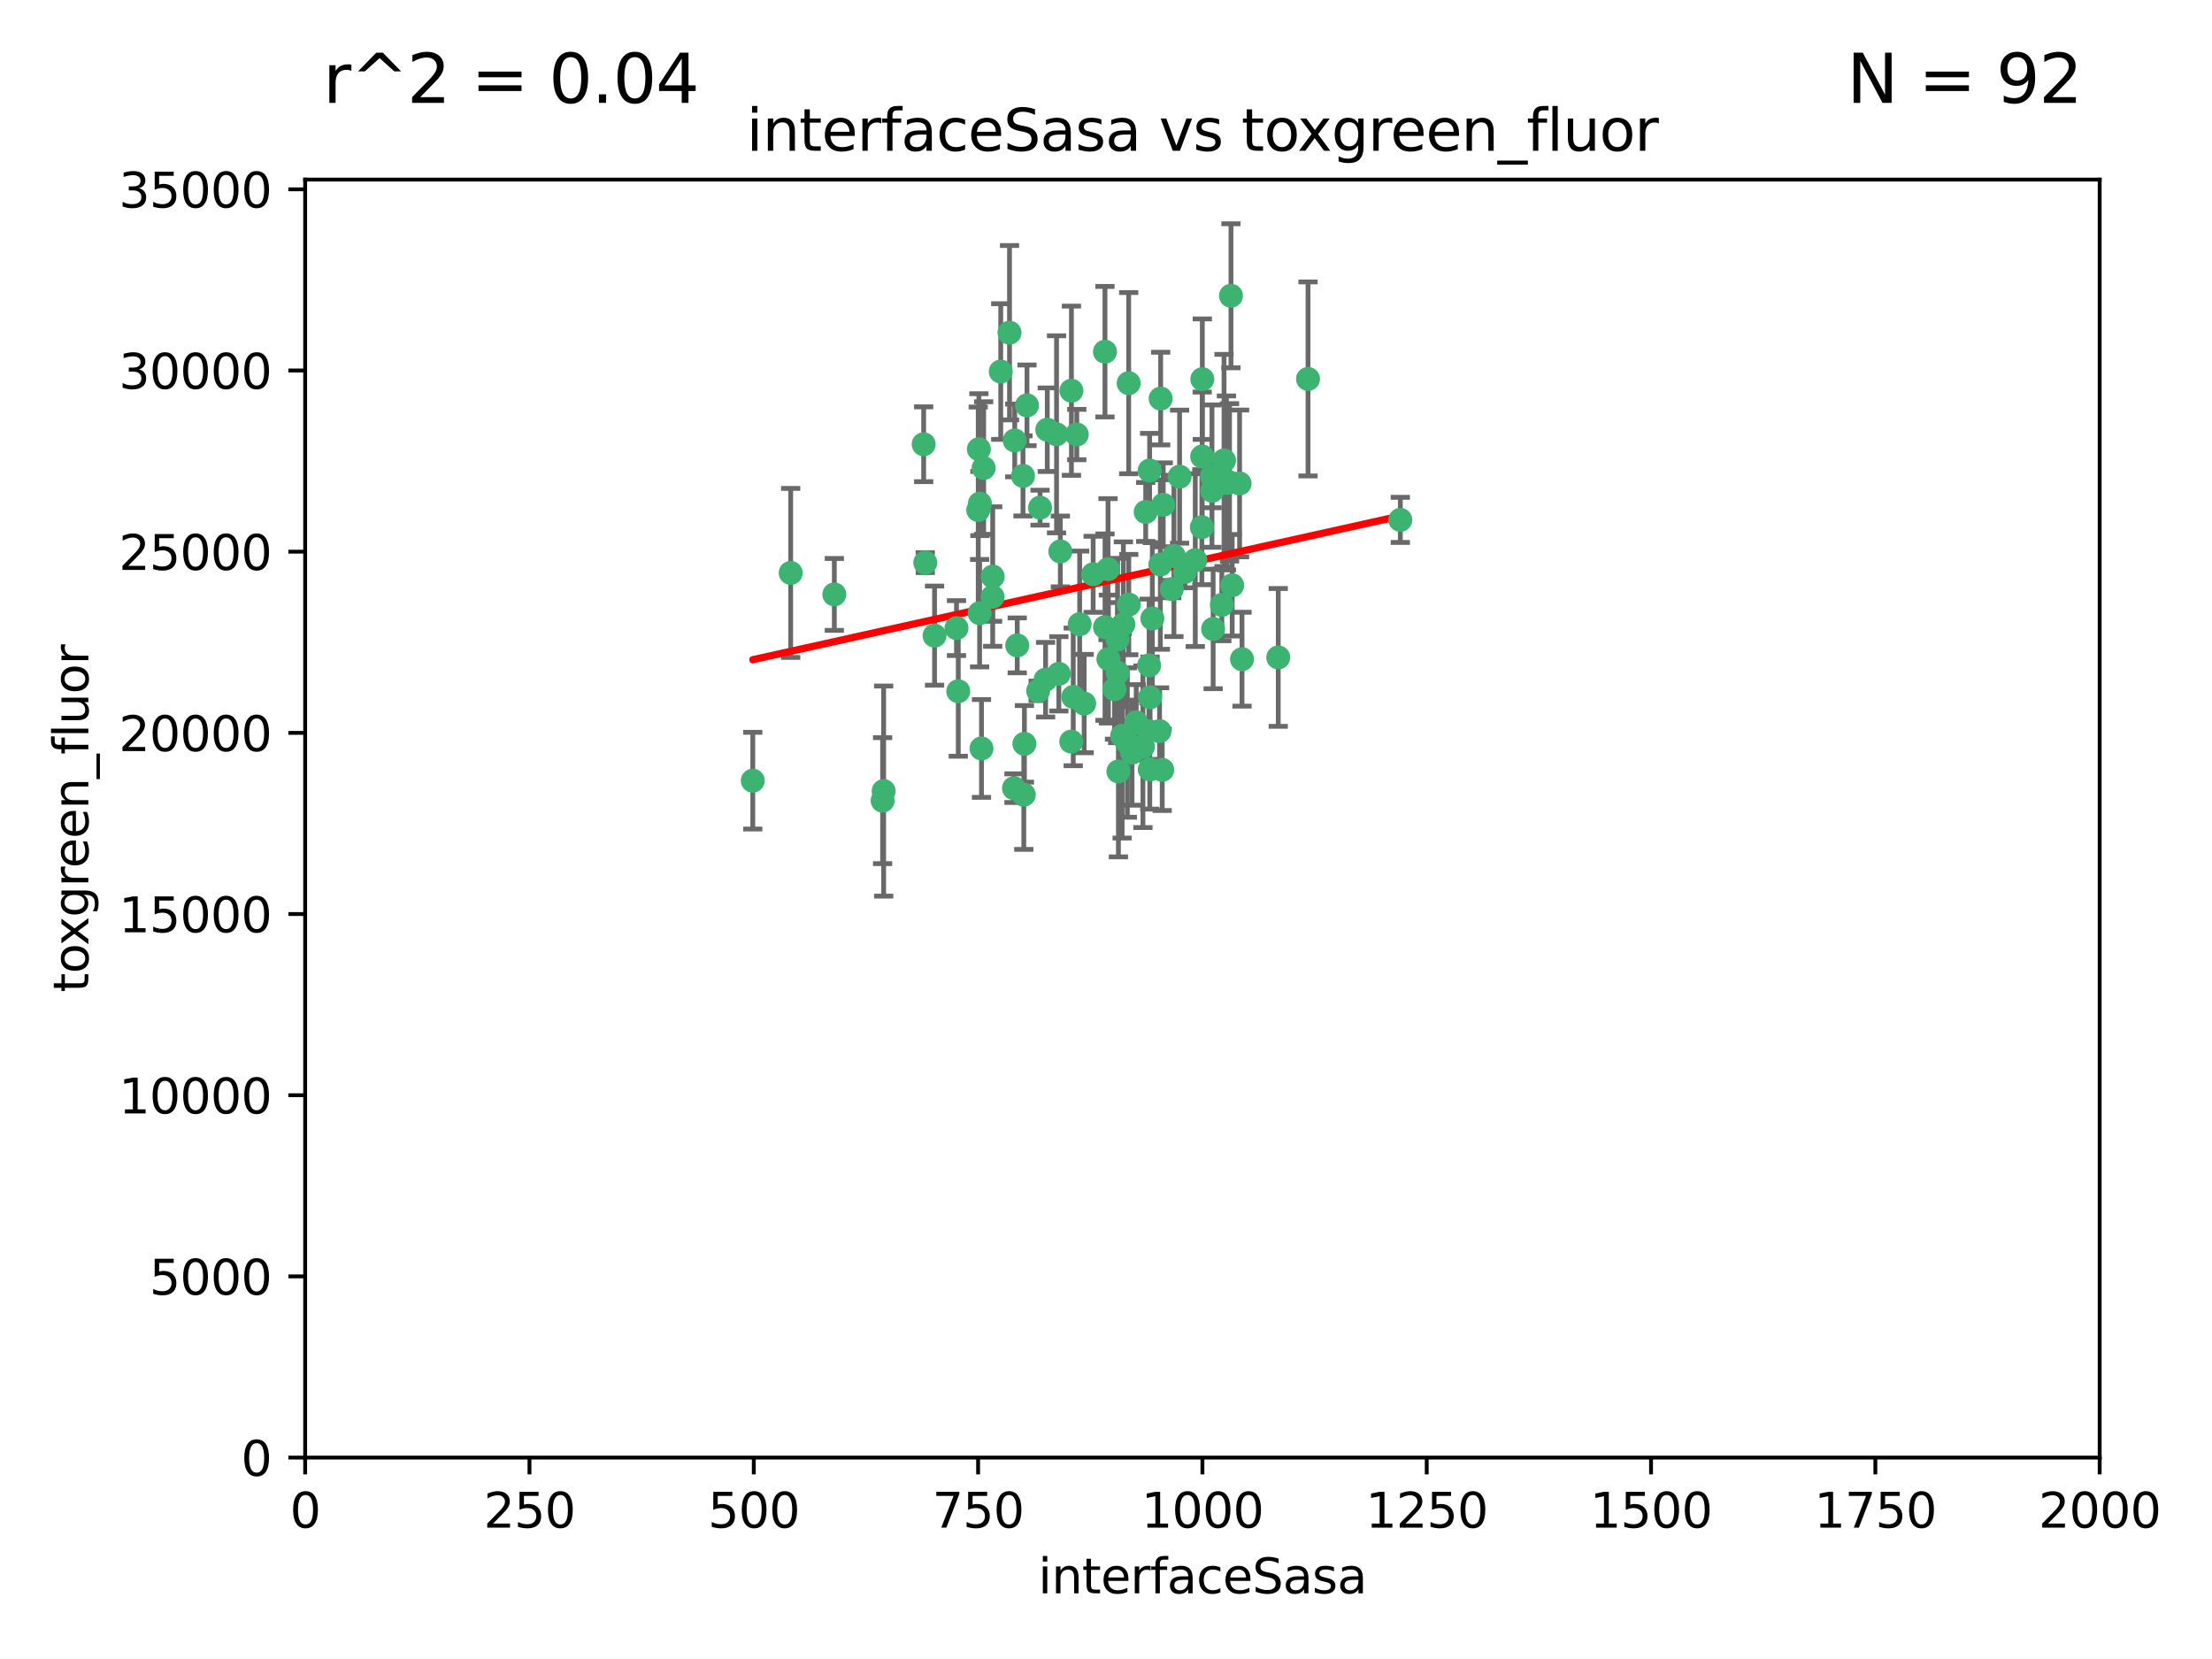 <?xml version="1.0" encoding="utf-8" standalone="no"?>
<!DOCTYPE svg PUBLIC "-//W3C//DTD SVG 1.1//EN"
  "http://www.w3.org/Graphics/SVG/1.1/DTD/svg11.dtd">
<svg xmlns:xlink="http://www.w3.org/1999/xlink" width="460.8pt" height="345.6pt" viewBox="0 0 460.8 345.6" xmlns="http://www.w3.org/2000/svg" version="1.1">
 <defs>
  <style type="text/css">*{stroke-linejoin: round; stroke-linecap: butt}</style>
 </defs>
 <g id="figure_1">
  <g id="patch_1">
   <path d="M 0 345.6 
L 460.8 345.6 
L 460.8 0 
L 0 0 
z
" style="fill: #ffffff"/>
  </g>
  <g id="axes_1">
   <g id="patch_2">
    <path d="M 63.571 303.64 
L 437.4 303.64 
L 437.4 37.411 
L 63.571 37.411 
z
" style="fill: #ffffff"/>
   </g>
   <g id="PathCollection_1">
    <defs>
     <path id="m505c22b636" d="M 0 1.118 
C 0.297 1.118 0.581 1 0.791 0.791 
C 1 0.581 1.118 0.297 1.118 0 
C 1.118 -0.297 1 -0.581 0.791 -0.791 
C 0.581 -1 0.297 -1.118 0 -1.118 
C -0.297 -1.118 -0.581 -1 -0.791 -0.791 
C -1 -0.581 -1.118 -0.297 -1.118 0 
C -1.118 0.297 -1 0.581 -0.791 0.791 
C -0.581 1 -0.297 1.118 0 1.118 
z
" style="stroke: #3cb371"/>
    </defs>
    <g clip-path="url(#pb9a6d281e2)">
     <use xlink:href="#m505c22b636" x="272.484" y="78.941" style="fill: #3cb371; stroke: #3cb371"/>
     <use xlink:href="#m505c22b636" x="242.323" y="105.159" style="fill: #3cb371; stroke: #3cb371"/>
     <use xlink:href="#m505c22b636" x="248.998" y="116.686" style="fill: #3cb371; stroke: #3cb371"/>
     <use xlink:href="#m505c22b636" x="239.489" y="98.026" style="fill: #3cb371; stroke: #3cb371"/>
     <use xlink:href="#m505c22b636" x="250.437" y="95.094" style="fill: #3cb371; stroke: #3cb371"/>
     <use xlink:href="#m505c22b636" x="266.28" y="136.954" style="fill: #3cb371; stroke: #3cb371"/>
     <use xlink:href="#m505c22b636" x="218.168" y="89.516" style="fill: #3cb371; stroke: #3cb371"/>
     <use xlink:href="#m505c22b636" x="254.987" y="95.918" style="fill: #3cb371; stroke: #3cb371"/>
     <use xlink:href="#m505c22b636" x="220.886" y="114.875" style="fill: #3cb371; stroke: #3cb371"/>
     <use xlink:href="#m505c22b636" x="241.787" y="83.03" style="fill: #3cb371; stroke: #3cb371"/>
     <use xlink:href="#m505c22b636" x="252.721" y="131.024" style="fill: #3cb371; stroke: #3cb371"/>
     <use xlink:href="#m505c22b636" x="258.229" y="100.71" style="fill: #3cb371; stroke: #3cb371"/>
     <use xlink:href="#m505c22b636" x="232.987" y="160.712" style="fill: #3cb371; stroke: #3cb371"/>
     <use xlink:href="#m505c22b636" x="241.557" y="152.304" style="fill: #3cb371; stroke: #3cb371"/>
     <use xlink:href="#m505c22b636" x="230.194" y="130.646" style="fill: #3cb371; stroke: #3cb371"/>
     <use xlink:href="#m505c22b636" x="255.489" y="100.601" style="fill: #3cb371; stroke: #3cb371"/>
     <use xlink:href="#m505c22b636" x="256.689" y="121.921" style="fill: #3cb371; stroke: #3cb371"/>
     <use xlink:href="#m505c22b636" x="244.553" y="115.814" style="fill: #3cb371; stroke: #3cb371"/>
     <use xlink:href="#m505c22b636" x="250.368" y="109.818" style="fill: #3cb371; stroke: #3cb371"/>
     <use xlink:href="#m505c22b636" x="230.187" y="73.266" style="fill: #3cb371; stroke: #3cb371"/>
     <use xlink:href="#m505c22b636" x="240.054" y="128.839" style="fill: #3cb371; stroke: #3cb371"/>
     <use xlink:href="#m505c22b636" x="246.854" y="119.146" style="fill: #3cb371; stroke: #3cb371"/>
     <use xlink:href="#m505c22b636" x="239.385" y="138.622" style="fill: #3cb371; stroke: #3cb371"/>
     <use xlink:href="#m505c22b636" x="223.198" y="81.394" style="fill: #3cb371; stroke: #3cb371"/>
     <use xlink:href="#m505c22b636" x="258.734" y="137.321" style="fill: #3cb371; stroke: #3cb371"/>
     <use xlink:href="#m505c22b636" x="256.134" y="100.483" style="fill: #3cb371; stroke: #3cb371"/>
     <use xlink:href="#m505c22b636" x="233.762" y="153.285" style="fill: #3cb371; stroke: #3cb371"/>
     <use xlink:href="#m505c22b636" x="211.385" y="91.754" style="fill: #3cb371; stroke: #3cb371"/>
     <use xlink:href="#m505c22b636" x="235.142" y="125.947" style="fill: #3cb371; stroke: #3cb371"/>
     <use xlink:href="#m505c22b636" x="234.02" y="130.067" style="fill: #3cb371; stroke: #3cb371"/>
     <use xlink:href="#m505c22b636" x="220.097" y="90.475" style="fill: #3cb371; stroke: #3cb371"/>
     <use xlink:href="#m505c22b636" x="223.161" y="154.483" style="fill: #3cb371; stroke: #3cb371"/>
     <use xlink:href="#m505c22b636" x="241.725" y="117.601" style="fill: #3cb371; stroke: #3cb371"/>
     <use xlink:href="#m505c22b636" x="225.848" y="146.564" style="fill: #3cb371; stroke: #3cb371"/>
     <use xlink:href="#m505c22b636" x="238.669" y="106.653" style="fill: #3cb371; stroke: #3cb371"/>
     <use xlink:href="#m505c22b636" x="252.51" y="102.24" style="fill: #3cb371; stroke: #3cb371"/>
     <use xlink:href="#m505c22b636" x="227.725" y="119.635" style="fill: #3cb371; stroke: #3cb371"/>
     <use xlink:href="#m505c22b636" x="235.125" y="79.819" style="fill: #3cb371; stroke: #3cb371"/>
     <use xlink:href="#m505c22b636" x="206.772" y="124.329" style="fill: #3cb371; stroke: #3cb371"/>
     <use xlink:href="#m505c22b636" x="244.091" y="122.72" style="fill: #3cb371; stroke: #3cb371"/>
     <use xlink:href="#m505c22b636" x="211.908" y="134.443" style="fill: #3cb371; stroke: #3cb371"/>
     <use xlink:href="#m505c22b636" x="213.404" y="154.954" style="fill: #3cb371; stroke: #3cb371"/>
     <use xlink:href="#m505c22b636" x="204.131" y="104.896" style="fill: #3cb371; stroke: #3cb371"/>
     <use xlink:href="#m505c22b636" x="245.731" y="99.298" style="fill: #3cb371; stroke: #3cb371"/>
     <use xlink:href="#m505c22b636" x="216.658" y="105.756" style="fill: #3cb371; stroke: #3cb371"/>
     <use xlink:href="#m505c22b636" x="204.916" y="97.498" style="fill: #3cb371; stroke: #3cb371"/>
     <use xlink:href="#m505c22b636" x="192.417" y="92.545" style="fill: #3cb371; stroke: #3cb371"/>
     <use xlink:href="#m505c22b636" x="213.275" y="165.548" style="fill: #3cb371; stroke: #3cb371"/>
     <use xlink:href="#m505c22b636" x="216.269" y="143.916" style="fill: #3cb371; stroke: #3cb371"/>
     <use xlink:href="#m505c22b636" x="206.796" y="120.108" style="fill: #3cb371; stroke: #3cb371"/>
     <use xlink:href="#m505c22b636" x="291.711" y="108.301" style="fill: #3cb371; stroke: #3cb371"/>
     <use xlink:href="#m505c22b636" x="224.916" y="130.038" style="fill: #3cb371; stroke: #3cb371"/>
     <use xlink:href="#m505c22b636" x="250.465" y="78.988" style="fill: #3cb371; stroke: #3cb371"/>
     <use xlink:href="#m505c22b636" x="199.256" y="130.84" style="fill: #3cb371; stroke: #3cb371"/>
     <use xlink:href="#m505c22b636" x="204.462" y="155.918" style="fill: #3cb371; stroke: #3cb371"/>
     <use xlink:href="#m505c22b636" x="220.577" y="140.37" style="fill: #3cb371; stroke: #3cb371"/>
     <use xlink:href="#m505c22b636" x="242.11" y="160.372" style="fill: #3cb371; stroke: #3cb371"/>
     <use xlink:href="#m505c22b636" x="223.577" y="145.178" style="fill: #3cb371; stroke: #3cb371"/>
     <use xlink:href="#m505c22b636" x="254.529" y="126.015" style="fill: #3cb371; stroke: #3cb371"/>
     <use xlink:href="#m505c22b636" x="208.473" y="77.397" style="fill: #3cb371; stroke: #3cb371"/>
     <use xlink:href="#m505c22b636" x="192.753" y="117.209" style="fill: #3cb371; stroke: #3cb371"/>
     <use xlink:href="#m505c22b636" x="203.92" y="93.572" style="fill: #3cb371; stroke: #3cb371"/>
     <use xlink:href="#m505c22b636" x="230.822" y="118.565" style="fill: #3cb371; stroke: #3cb371"/>
     <use xlink:href="#m505c22b636" x="239.332" y="152.32" style="fill: #3cb371; stroke: #3cb371"/>
     <use xlink:href="#m505c22b636" x="204.073" y="127.738" style="fill: #3cb371; stroke: #3cb371"/>
     <use xlink:href="#m505c22b636" x="210.301" y="69.309" style="fill: #3cb371; stroke: #3cb371"/>
     <use xlink:href="#m505c22b636" x="239.579" y="145.262" style="fill: #3cb371; stroke: #3cb371"/>
     <use xlink:href="#m505c22b636" x="236.699" y="150.469" style="fill: #3cb371; stroke: #3cb371"/>
     <use xlink:href="#m505c22b636" x="230.901" y="137.292" style="fill: #3cb371; stroke: #3cb371"/>
     <use xlink:href="#m505c22b636" x="232.833" y="140.122" style="fill: #3cb371; stroke: #3cb371"/>
     <use xlink:href="#m505c22b636" x="252.476" y="99.184" style="fill: #3cb371; stroke: #3cb371"/>
     <use xlink:href="#m505c22b636" x="256.433" y="61.614" style="fill: #3cb371; stroke: #3cb371"/>
     <use xlink:href="#m505c22b636" x="203.785" y="106.253" style="fill: #3cb371; stroke: #3cb371"/>
     <use xlink:href="#m505c22b636" x="213.94" y="84.44" style="fill: #3cb371; stroke: #3cb371"/>
     <use xlink:href="#m505c22b636" x="194.686" y="132.411" style="fill: #3cb371; stroke: #3cb371"/>
     <use xlink:href="#m505c22b636" x="183.864" y="166.79" style="fill: #3cb371; stroke: #3cb371"/>
     <use xlink:href="#m505c22b636" x="213.11" y="99.14" style="fill: #3cb371; stroke: #3cb371"/>
     <use xlink:href="#m505c22b636" x="211.23" y="164.19" style="fill: #3cb371; stroke: #3cb371"/>
     <use xlink:href="#m505c22b636" x="238.093" y="155.561" style="fill: #3cb371; stroke: #3cb371"/>
     <use xlink:href="#m505c22b636" x="199.626" y="143.999" style="fill: #3cb371; stroke: #3cb371"/>
     <use xlink:href="#m505c22b636" x="235.826" y="156.792" style="fill: #3cb371; stroke: #3cb371"/>
     <use xlink:href="#m505c22b636" x="232.811" y="133.213" style="fill: #3cb371; stroke: #3cb371"/>
     <use xlink:href="#m505c22b636" x="224.314" y="90.523" style="fill: #3cb371; stroke: #3cb371"/>
     <use xlink:href="#m505c22b636" x="239.516" y="160.289" style="fill: #3cb371; stroke: #3cb371"/>
     <use xlink:href="#m505c22b636" x="164.714" y="119.349" style="fill: #3cb371; stroke: #3cb371"/>
     <use xlink:href="#m505c22b636" x="217.815" y="141.593" style="fill: #3cb371; stroke: #3cb371"/>
     <use xlink:href="#m505c22b636" x="234.846" y="154.686" style="fill: #3cb371; stroke: #3cb371"/>
     <use xlink:href="#m505c22b636" x="184.082" y="164.794" style="fill: #3cb371; stroke: #3cb371"/>
     <use xlink:href="#m505c22b636" x="232.174" y="143.576" style="fill: #3cb371; stroke: #3cb371"/>
     <use xlink:href="#m505c22b636" x="156.817" y="162.629" style="fill: #3cb371; stroke: #3cb371"/>
     <use xlink:href="#m505c22b636" x="173.806" y="123.828" style="fill: #3cb371; stroke: #3cb371"/>
    </g>
   </g>
   <g id="matplotlib.axis_1">
    <g id="xtick_1">
     <g id="line2d_1">
      <defs>
       <path id="m2164a1c53c" d="M 0 0 
L 0 3.5 
" style="stroke: #000000; stroke-width: 0.8"/>
      </defs>
      <g>
       <use xlink:href="#m2164a1c53c" x="63.571" y="303.64" style="stroke: #000000; stroke-width: 0.8"/>
      </g>
     </g>
     <g id="text_1">
      <!-- 0 -->
      <g transform="translate(60.39 318.238)scale(0.1 -0.1)">
       <defs>
        <path id="DejaVuSans-30" d="M 2034 4250 
Q 1547 4250 1301 3770 
Q 1056 3291 1056 2328 
Q 1056 1369 1301 889 
Q 1547 409 2034 409 
Q 2525 409 2770 889 
Q 3016 1369 3016 2328 
Q 3016 3291 2770 3770 
Q 2525 4250 2034 4250 
z
M 2034 4750 
Q 2819 4750 3233 4129 
Q 3647 3509 3647 2328 
Q 3647 1150 3233 529 
Q 2819 -91 2034 -91 
Q 1250 -91 836 529 
Q 422 1150 422 2328 
Q 422 3509 836 4129 
Q 1250 4750 2034 4750 
z
" transform="scale(0.016)"/>
       </defs>
       <use xlink:href="#DejaVuSans-30"/>
      </g>
     </g>
    </g>
    <g id="xtick_2">
     <g id="line2d_2">
      <g>
       <use xlink:href="#m2164a1c53c" x="110.3" y="303.64" style="stroke: #000000; stroke-width: 0.8"/>
      </g>
     </g>
     <g id="text_2">
      <!-- 250 -->
      <g transform="translate(100.756 318.238)scale(0.1 -0.1)">
       <defs>
        <path id="DejaVuSans-32" d="M 1228 531 
L 3431 531 
L 3431 0 
L 469 0 
L 469 531 
Q 828 903 1448 1529 
Q 2069 2156 2228 2338 
Q 2531 2678 2651 2914 
Q 2772 3150 2772 3378 
Q 2772 3750 2511 3984 
Q 2250 4219 1831 4219 
Q 1534 4219 1204 4116 
Q 875 4013 500 3803 
L 500 4441 
Q 881 4594 1212 4672 
Q 1544 4750 1819 4750 
Q 2544 4750 2975 4387 
Q 3406 4025 3406 3419 
Q 3406 3131 3298 2873 
Q 3191 2616 2906 2266 
Q 2828 2175 2409 1742 
Q 1991 1309 1228 531 
z
" transform="scale(0.016)"/>
        <path id="DejaVuSans-35" d="M 691 4666 
L 3169 4666 
L 3169 4134 
L 1269 4134 
L 1269 2991 
Q 1406 3038 1543 3061 
Q 1681 3084 1819 3084 
Q 2600 3084 3056 2656 
Q 3513 2228 3513 1497 
Q 3513 744 3044 326 
Q 2575 -91 1722 -91 
Q 1428 -91 1123 -41 
Q 819 9 494 109 
L 494 744 
Q 775 591 1075 516 
Q 1375 441 1709 441 
Q 2250 441 2565 725 
Q 2881 1009 2881 1497 
Q 2881 1984 2565 2268 
Q 2250 2553 1709 2553 
Q 1456 2553 1204 2497 
Q 953 2441 691 2322 
L 691 4666 
z
" transform="scale(0.016)"/>
       </defs>
       <use xlink:href="#DejaVuSans-32"/>
       <use xlink:href="#DejaVuSans-35" x="63.623"/>
       <use xlink:href="#DejaVuSans-30" x="127.246"/>
      </g>
     </g>
    </g>
    <g id="xtick_3">
     <g id="line2d_3">
      <g>
       <use xlink:href="#m2164a1c53c" x="157.028" y="303.64" style="stroke: #000000; stroke-width: 0.8"/>
      </g>
     </g>
     <g id="text_3">
      <!-- 500 -->
      <g transform="translate(147.485 318.238)scale(0.1 -0.1)">
       <use xlink:href="#DejaVuSans-35"/>
       <use xlink:href="#DejaVuSans-30" x="63.623"/>
       <use xlink:href="#DejaVuSans-30" x="127.246"/>
      </g>
     </g>
    </g>
    <g id="xtick_4">
     <g id="line2d_4">
      <g>
       <use xlink:href="#m2164a1c53c" x="203.757" y="303.64" style="stroke: #000000; stroke-width: 0.8"/>
      </g>
     </g>
     <g id="text_4">
      <!-- 750 -->
      <g transform="translate(194.213 318.238)scale(0.1 -0.1)">
       <defs>
        <path id="DejaVuSans-37" d="M 525 4666 
L 3525 4666 
L 3525 4397 
L 1831 0 
L 1172 0 
L 2766 4134 
L 525 4134 
L 525 4666 
z
" transform="scale(0.016)"/>
       </defs>
       <use xlink:href="#DejaVuSans-37"/>
       <use xlink:href="#DejaVuSans-35" x="63.623"/>
       <use xlink:href="#DejaVuSans-30" x="127.246"/>
      </g>
     </g>
    </g>
    <g id="xtick_5">
     <g id="line2d_5">
      <g>
       <use xlink:href="#m2164a1c53c" x="250.486" y="303.64" style="stroke: #000000; stroke-width: 0.8"/>
      </g>
     </g>
     <g id="text_5">
      <!-- 1000 -->
      <g transform="translate(237.761 318.238)scale(0.1 -0.1)">
       <defs>
        <path id="DejaVuSans-31" d="M 794 531 
L 1825 531 
L 1825 4091 
L 703 3866 
L 703 4441 
L 1819 4666 
L 2450 4666 
L 2450 531 
L 3481 531 
L 3481 0 
L 794 0 
L 794 531 
z
" transform="scale(0.016)"/>
       </defs>
       <use xlink:href="#DejaVuSans-31"/>
       <use xlink:href="#DejaVuSans-30" x="63.623"/>
       <use xlink:href="#DejaVuSans-30" x="127.246"/>
       <use xlink:href="#DejaVuSans-30" x="190.869"/>
      </g>
     </g>
    </g>
    <g id="xtick_6">
     <g id="line2d_6">
      <g>
       <use xlink:href="#m2164a1c53c" x="297.214" y="303.64" style="stroke: #000000; stroke-width: 0.8"/>
      </g>
     </g>
     <g id="text_6">
      <!-- 1250 -->
      <g transform="translate(284.489 318.238)scale(0.1 -0.1)">
       <use xlink:href="#DejaVuSans-31"/>
       <use xlink:href="#DejaVuSans-32" x="63.623"/>
       <use xlink:href="#DejaVuSans-35" x="127.246"/>
       <use xlink:href="#DejaVuSans-30" x="190.869"/>
      </g>
     </g>
    </g>
    <g id="xtick_7">
     <g id="line2d_7">
      <g>
       <use xlink:href="#m2164a1c53c" x="343.943" y="303.64" style="stroke: #000000; stroke-width: 0.8"/>
      </g>
     </g>
     <g id="text_7">
      <!-- 1500 -->
      <g transform="translate(331.218 318.238)scale(0.1 -0.1)">
       <use xlink:href="#DejaVuSans-31"/>
       <use xlink:href="#DejaVuSans-35" x="63.623"/>
       <use xlink:href="#DejaVuSans-30" x="127.246"/>
       <use xlink:href="#DejaVuSans-30" x="190.869"/>
      </g>
     </g>
    </g>
    <g id="xtick_8">
     <g id="line2d_8">
      <g>
       <use xlink:href="#m2164a1c53c" x="390.671" y="303.64" style="stroke: #000000; stroke-width: 0.8"/>
      </g>
     </g>
     <g id="text_8">
      <!-- 1750 -->
      <g transform="translate(377.946 318.238)scale(0.1 -0.1)">
       <use xlink:href="#DejaVuSans-31"/>
       <use xlink:href="#DejaVuSans-37" x="63.623"/>
       <use xlink:href="#DejaVuSans-35" x="127.246"/>
       <use xlink:href="#DejaVuSans-30" x="190.869"/>
      </g>
     </g>
    </g>
    <g id="xtick_9">
     <g id="line2d_9">
      <g>
       <use xlink:href="#m2164a1c53c" x="437.4" y="303.64" style="stroke: #000000; stroke-width: 0.8"/>
      </g>
     </g>
     <g id="text_9">
      <!-- 2000 -->
      <g transform="translate(424.675 318.238)scale(0.1 -0.1)">
       <use xlink:href="#DejaVuSans-32"/>
       <use xlink:href="#DejaVuSans-30" x="63.623"/>
       <use xlink:href="#DejaVuSans-30" x="127.246"/>
       <use xlink:href="#DejaVuSans-30" x="190.869"/>
      </g>
     </g>
    </g>
    <g id="text_10">
     <!-- interfaceSasa -->
     <g transform="translate(216.279 331.917)scale(0.1 -0.1)">
      <defs>
       <path id="DejaVuSans-69" d="M 603 3500 
L 1178 3500 
L 1178 0 
L 603 0 
L 603 3500 
z
M 603 4863 
L 1178 4863 
L 1178 4134 
L 603 4134 
L 603 4863 
z
" transform="scale(0.016)"/>
       <path id="DejaVuSans-6e" d="M 3513 2113 
L 3513 0 
L 2938 0 
L 2938 2094 
Q 2938 2591 2744 2837 
Q 2550 3084 2163 3084 
Q 1697 3084 1428 2787 
Q 1159 2491 1159 1978 
L 1159 0 
L 581 0 
L 581 3500 
L 1159 3500 
L 1159 2956 
Q 1366 3272 1645 3428 
Q 1925 3584 2291 3584 
Q 2894 3584 3203 3211 
Q 3513 2838 3513 2113 
z
" transform="scale(0.016)"/>
       <path id="DejaVuSans-74" d="M 1172 4494 
L 1172 3500 
L 2356 3500 
L 2356 3053 
L 1172 3053 
L 1172 1153 
Q 1172 725 1289 603 
Q 1406 481 1766 481 
L 2356 481 
L 2356 0 
L 1766 0 
Q 1100 0 847 248 
Q 594 497 594 1153 
L 594 3053 
L 172 3053 
L 172 3500 
L 594 3500 
L 594 4494 
L 1172 4494 
z
" transform="scale(0.016)"/>
       <path id="DejaVuSans-65" d="M 3597 1894 
L 3597 1613 
L 953 1613 
Q 991 1019 1311 708 
Q 1631 397 2203 397 
Q 2534 397 2845 478 
Q 3156 559 3463 722 
L 3463 178 
Q 3153 47 2828 -22 
Q 2503 -91 2169 -91 
Q 1331 -91 842 396 
Q 353 884 353 1716 
Q 353 2575 817 3079 
Q 1281 3584 2069 3584 
Q 2775 3584 3186 3129 
Q 3597 2675 3597 1894 
z
M 3022 2063 
Q 3016 2534 2758 2815 
Q 2500 3097 2075 3097 
Q 1594 3097 1305 2825 
Q 1016 2553 972 2059 
L 3022 2063 
z
" transform="scale(0.016)"/>
       <path id="DejaVuSans-72" d="M 2631 2963 
Q 2534 3019 2420 3045 
Q 2306 3072 2169 3072 
Q 1681 3072 1420 2755 
Q 1159 2438 1159 1844 
L 1159 0 
L 581 0 
L 581 3500 
L 1159 3500 
L 1159 2956 
Q 1341 3275 1631 3429 
Q 1922 3584 2338 3584 
Q 2397 3584 2469 3576 
Q 2541 3569 2628 3553 
L 2631 2963 
z
" transform="scale(0.016)"/>
       <path id="DejaVuSans-66" d="M 2375 4863 
L 2375 4384 
L 1825 4384 
Q 1516 4384 1395 4259 
Q 1275 4134 1275 3809 
L 1275 3500 
L 2222 3500 
L 2222 3053 
L 1275 3053 
L 1275 0 
L 697 0 
L 697 3053 
L 147 3053 
L 147 3500 
L 697 3500 
L 697 3744 
Q 697 4328 969 4595 
Q 1241 4863 1831 4863 
L 2375 4863 
z
" transform="scale(0.016)"/>
       <path id="DejaVuSans-61" d="M 2194 1759 
Q 1497 1759 1228 1600 
Q 959 1441 959 1056 
Q 959 750 1161 570 
Q 1363 391 1709 391 
Q 2188 391 2477 730 
Q 2766 1069 2766 1631 
L 2766 1759 
L 2194 1759 
z
M 3341 1997 
L 3341 0 
L 2766 0 
L 2766 531 
Q 2569 213 2275 61 
Q 1981 -91 1556 -91 
Q 1019 -91 701 211 
Q 384 513 384 1019 
Q 384 1609 779 1909 
Q 1175 2209 1959 2209 
L 2766 2209 
L 2766 2266 
Q 2766 2663 2505 2880 
Q 2244 3097 1772 3097 
Q 1472 3097 1187 3025 
Q 903 2953 641 2809 
L 641 3341 
Q 956 3463 1253 3523 
Q 1550 3584 1831 3584 
Q 2591 3584 2966 3190 
Q 3341 2797 3341 1997 
z
" transform="scale(0.016)"/>
       <path id="DejaVuSans-63" d="M 3122 3366 
L 3122 2828 
Q 2878 2963 2633 3030 
Q 2388 3097 2138 3097 
Q 1578 3097 1268 2742 
Q 959 2388 959 1747 
Q 959 1106 1268 751 
Q 1578 397 2138 397 
Q 2388 397 2633 464 
Q 2878 531 3122 666 
L 3122 134 
Q 2881 22 2623 -34 
Q 2366 -91 2075 -91 
Q 1284 -91 818 406 
Q 353 903 353 1747 
Q 353 2603 823 3093 
Q 1294 3584 2113 3584 
Q 2378 3584 2631 3529 
Q 2884 3475 3122 3366 
z
" transform="scale(0.016)"/>
       <path id="DejaVuSans-53" d="M 3425 4513 
L 3425 3897 
Q 3066 4069 2747 4153 
Q 2428 4238 2131 4238 
Q 1616 4238 1336 4038 
Q 1056 3838 1056 3469 
Q 1056 3159 1242 3001 
Q 1428 2844 1947 2747 
L 2328 2669 
Q 3034 2534 3370 2195 
Q 3706 1856 3706 1288 
Q 3706 609 3251 259 
Q 2797 -91 1919 -91 
Q 1588 -91 1214 -16 
Q 841 59 441 206 
L 441 856 
Q 825 641 1194 531 
Q 1563 422 1919 422 
Q 2459 422 2753 634 
Q 3047 847 3047 1241 
Q 3047 1584 2836 1778 
Q 2625 1972 2144 2069 
L 1759 2144 
Q 1053 2284 737 2584 
Q 422 2884 422 3419 
Q 422 4038 858 4394 
Q 1294 4750 2059 4750 
Q 2388 4750 2728 4690 
Q 3069 4631 3425 4513 
z
" transform="scale(0.016)"/>
       <path id="DejaVuSans-73" d="M 2834 3397 
L 2834 2853 
Q 2591 2978 2328 3040 
Q 2066 3103 1784 3103 
Q 1356 3103 1142 2972 
Q 928 2841 928 2578 
Q 928 2378 1081 2264 
Q 1234 2150 1697 2047 
L 1894 2003 
Q 2506 1872 2764 1633 
Q 3022 1394 3022 966 
Q 3022 478 2636 193 
Q 2250 -91 1575 -91 
Q 1294 -91 989 -36 
Q 684 19 347 128 
L 347 722 
Q 666 556 975 473 
Q 1284 391 1588 391 
Q 1994 391 2212 530 
Q 2431 669 2431 922 
Q 2431 1156 2273 1281 
Q 2116 1406 1581 1522 
L 1381 1569 
Q 847 1681 609 1914 
Q 372 2147 372 2553 
Q 372 3047 722 3315 
Q 1072 3584 1716 3584 
Q 2034 3584 2315 3537 
Q 2597 3491 2834 3397 
z
" transform="scale(0.016)"/>
      </defs>
      <use xlink:href="#DejaVuSans-69"/>
      <use xlink:href="#DejaVuSans-6e" x="27.783"/>
      <use xlink:href="#DejaVuSans-74" x="91.162"/>
      <use xlink:href="#DejaVuSans-65" x="130.371"/>
      <use xlink:href="#DejaVuSans-72" x="191.895"/>
      <use xlink:href="#DejaVuSans-66" x="233.008"/>
      <use xlink:href="#DejaVuSans-61" x="268.213"/>
      <use xlink:href="#DejaVuSans-63" x="329.492"/>
      <use xlink:href="#DejaVuSans-65" x="384.473"/>
      <use xlink:href="#DejaVuSans-53" x="445.996"/>
      <use xlink:href="#DejaVuSans-61" x="509.473"/>
      <use xlink:href="#DejaVuSans-73" x="570.752"/>
      <use xlink:href="#DejaVuSans-61" x="622.852"/>
     </g>
    </g>
   </g>
   <g id="matplotlib.axis_2">
    <g id="ytick_1">
     <g id="line2d_10">
      <defs>
       <path id="m9aa2d3ada6" d="M 0 0 
L -3.5 0 
" style="stroke: #000000; stroke-width: 0.8"/>
      </defs>
      <g>
       <use xlink:href="#m9aa2d3ada6" x="63.571" y="303.64" style="stroke: #000000; stroke-width: 0.8"/>
      </g>
     </g>
     <g id="text_11">
      <!-- 0 -->
      <g transform="translate(50.209 307.439)scale(0.1 -0.1)">
       <use xlink:href="#DejaVuSans-30"/>
      </g>
     </g>
    </g>
    <g id="ytick_2">
     <g id="line2d_11">
      <g>
       <use xlink:href="#m9aa2d3ada6" x="63.571" y="265.897" style="stroke: #000000; stroke-width: 0.8"/>
      </g>
     </g>
     <g id="text_12">
      <!-- 5000 -->
      <g transform="translate(31.121 269.696)scale(0.1 -0.1)">
       <use xlink:href="#DejaVuSans-35"/>
       <use xlink:href="#DejaVuSans-30" x="63.623"/>
       <use xlink:href="#DejaVuSans-30" x="127.246"/>
       <use xlink:href="#DejaVuSans-30" x="190.869"/>
      </g>
     </g>
    </g>
    <g id="ytick_3">
     <g id="line2d_12">
      <g>
       <use xlink:href="#m9aa2d3ada6" x="63.571" y="228.154" style="stroke: #000000; stroke-width: 0.8"/>
      </g>
     </g>
     <g id="text_13">
      <!-- 10000 -->
      <g transform="translate(24.759 231.953)scale(0.1 -0.1)">
       <use xlink:href="#DejaVuSans-31"/>
       <use xlink:href="#DejaVuSans-30" x="63.623"/>
       <use xlink:href="#DejaVuSans-30" x="127.246"/>
       <use xlink:href="#DejaVuSans-30" x="190.869"/>
       <use xlink:href="#DejaVuSans-30" x="254.492"/>
      </g>
     </g>
    </g>
    <g id="ytick_4">
     <g id="line2d_13">
      <g>
       <use xlink:href="#m9aa2d3ada6" x="63.571" y="190.411" style="stroke: #000000; stroke-width: 0.8"/>
      </g>
     </g>
     <g id="text_14">
      <!-- 15000 -->
      <g transform="translate(24.759 194.21)scale(0.1 -0.1)">
       <use xlink:href="#DejaVuSans-31"/>
       <use xlink:href="#DejaVuSans-35" x="63.623"/>
       <use xlink:href="#DejaVuSans-30" x="127.246"/>
       <use xlink:href="#DejaVuSans-30" x="190.869"/>
       <use xlink:href="#DejaVuSans-30" x="254.492"/>
      </g>
     </g>
    </g>
    <g id="ytick_5">
     <g id="line2d_14">
      <g>
       <use xlink:href="#m9aa2d3ada6" x="63.571" y="152.668" style="stroke: #000000; stroke-width: 0.8"/>
      </g>
     </g>
     <g id="text_15">
      <!-- 20000 -->
      <g transform="translate(24.759 156.467)scale(0.1 -0.1)">
       <use xlink:href="#DejaVuSans-32"/>
       <use xlink:href="#DejaVuSans-30" x="63.623"/>
       <use xlink:href="#DejaVuSans-30" x="127.246"/>
       <use xlink:href="#DejaVuSans-30" x="190.869"/>
       <use xlink:href="#DejaVuSans-30" x="254.492"/>
      </g>
     </g>
    </g>
    <g id="ytick_6">
     <g id="line2d_15">
      <g>
       <use xlink:href="#m9aa2d3ada6" x="63.571" y="114.925" style="stroke: #000000; stroke-width: 0.8"/>
      </g>
     </g>
     <g id="text_16">
      <!-- 25000 -->
      <g transform="translate(24.759 118.724)scale(0.1 -0.1)">
       <use xlink:href="#DejaVuSans-32"/>
       <use xlink:href="#DejaVuSans-35" x="63.623"/>
       <use xlink:href="#DejaVuSans-30" x="127.246"/>
       <use xlink:href="#DejaVuSans-30" x="190.869"/>
       <use xlink:href="#DejaVuSans-30" x="254.492"/>
      </g>
     </g>
    </g>
    <g id="ytick_7">
     <g id="line2d_16">
      <g>
       <use xlink:href="#m9aa2d3ada6" x="63.571" y="77.181" style="stroke: #000000; stroke-width: 0.8"/>
      </g>
     </g>
     <g id="text_17">
      <!-- 30000 -->
      <g transform="translate(24.759 80.981)scale(0.1 -0.1)">
       <defs>
        <path id="DejaVuSans-33" d="M 2597 2516 
Q 3050 2419 3304 2112 
Q 3559 1806 3559 1356 
Q 3559 666 3084 287 
Q 2609 -91 1734 -91 
Q 1441 -91 1130 -33 
Q 819 25 488 141 
L 488 750 
Q 750 597 1062 519 
Q 1375 441 1716 441 
Q 2309 441 2620 675 
Q 2931 909 2931 1356 
Q 2931 1769 2642 2001 
Q 2353 2234 1838 2234 
L 1294 2234 
L 1294 2753 
L 1863 2753 
Q 2328 2753 2575 2939 
Q 2822 3125 2822 3475 
Q 2822 3834 2567 4026 
Q 2313 4219 1838 4219 
Q 1578 4219 1281 4162 
Q 984 4106 628 3988 
L 628 4550 
Q 988 4650 1302 4700 
Q 1616 4750 1894 4750 
Q 2613 4750 3031 4423 
Q 3450 4097 3450 3541 
Q 3450 3153 3228 2886 
Q 3006 2619 2597 2516 
z
" transform="scale(0.016)"/>
       </defs>
       <use xlink:href="#DejaVuSans-33"/>
       <use xlink:href="#DejaVuSans-30" x="63.623"/>
       <use xlink:href="#DejaVuSans-30" x="127.246"/>
       <use xlink:href="#DejaVuSans-30" x="190.869"/>
       <use xlink:href="#DejaVuSans-30" x="254.492"/>
      </g>
     </g>
    </g>
    <g id="ytick_8">
     <g id="line2d_17">
      <g>
       <use xlink:href="#m9aa2d3ada6" x="63.571" y="39.438" style="stroke: #000000; stroke-width: 0.8"/>
      </g>
     </g>
     <g id="text_18">
      <!-- 35000 -->
      <g transform="translate(24.759 43.238)scale(0.1 -0.1)">
       <use xlink:href="#DejaVuSans-33"/>
       <use xlink:href="#DejaVuSans-35" x="63.623"/>
       <use xlink:href="#DejaVuSans-30" x="127.246"/>
       <use xlink:href="#DejaVuSans-30" x="190.869"/>
       <use xlink:href="#DejaVuSans-30" x="254.492"/>
      </g>
     </g>
    </g>
    <g id="text_19">
     <!-- toxgreen_fluor -->
     <g transform="translate(18.401 206.72)rotate(-90)scale(0.1 -0.1)">
      <defs>
       <path id="DejaVuSans-6f" d="M 1959 3097 
Q 1497 3097 1228 2736 
Q 959 2375 959 1747 
Q 959 1119 1226 758 
Q 1494 397 1959 397 
Q 2419 397 2687 759 
Q 2956 1122 2956 1747 
Q 2956 2369 2687 2733 
Q 2419 3097 1959 3097 
z
M 1959 3584 
Q 2709 3584 3137 3096 
Q 3566 2609 3566 1747 
Q 3566 888 3137 398 
Q 2709 -91 1959 -91 
Q 1206 -91 779 398 
Q 353 888 353 1747 
Q 353 2609 779 3096 
Q 1206 3584 1959 3584 
z
" transform="scale(0.016)"/>
       <path id="DejaVuSans-78" d="M 3513 3500 
L 2247 1797 
L 3578 0 
L 2900 0 
L 1881 1375 
L 863 0 
L 184 0 
L 1544 1831 
L 300 3500 
L 978 3500 
L 1906 2253 
L 2834 3500 
L 3513 3500 
z
" transform="scale(0.016)"/>
       <path id="DejaVuSans-67" d="M 2906 1791 
Q 2906 2416 2648 2759 
Q 2391 3103 1925 3103 
Q 1463 3103 1205 2759 
Q 947 2416 947 1791 
Q 947 1169 1205 825 
Q 1463 481 1925 481 
Q 2391 481 2648 825 
Q 2906 1169 2906 1791 
z
M 3481 434 
Q 3481 -459 3084 -895 
Q 2688 -1331 1869 -1331 
Q 1566 -1331 1297 -1286 
Q 1028 -1241 775 -1147 
L 775 -588 
Q 1028 -725 1275 -790 
Q 1522 -856 1778 -856 
Q 2344 -856 2625 -561 
Q 2906 -266 2906 331 
L 2906 616 
Q 2728 306 2450 153 
Q 2172 0 1784 0 
Q 1141 0 747 490 
Q 353 981 353 1791 
Q 353 2603 747 3093 
Q 1141 3584 1784 3584 
Q 2172 3584 2450 3431 
Q 2728 3278 2906 2969 
L 2906 3500 
L 3481 3500 
L 3481 434 
z
" transform="scale(0.016)"/>
       <path id="DejaVuSans-5f" d="M 3263 -1063 
L 3263 -1509 
L -63 -1509 
L -63 -1063 
L 3263 -1063 
z
" transform="scale(0.016)"/>
       <path id="DejaVuSans-6c" d="M 603 4863 
L 1178 4863 
L 1178 0 
L 603 0 
L 603 4863 
z
" transform="scale(0.016)"/>
       <path id="DejaVuSans-75" d="M 544 1381 
L 544 3500 
L 1119 3500 
L 1119 1403 
Q 1119 906 1312 657 
Q 1506 409 1894 409 
Q 2359 409 2629 706 
Q 2900 1003 2900 1516 
L 2900 3500 
L 3475 3500 
L 3475 0 
L 2900 0 
L 2900 538 
Q 2691 219 2414 64 
Q 2138 -91 1772 -91 
Q 1169 -91 856 284 
Q 544 659 544 1381 
z
M 1991 3584 
L 1991 3584 
z
" transform="scale(0.016)"/>
      </defs>
      <use xlink:href="#DejaVuSans-74"/>
      <use xlink:href="#DejaVuSans-6f" x="39.209"/>
      <use xlink:href="#DejaVuSans-78" x="97.266"/>
      <use xlink:href="#DejaVuSans-67" x="156.445"/>
      <use xlink:href="#DejaVuSans-72" x="219.922"/>
      <use xlink:href="#DejaVuSans-65" x="258.785"/>
      <use xlink:href="#DejaVuSans-65" x="320.309"/>
      <use xlink:href="#DejaVuSans-6e" x="381.832"/>
      <use xlink:href="#DejaVuSans-5f" x="445.211"/>
      <use xlink:href="#DejaVuSans-66" x="495.211"/>
      <use xlink:href="#DejaVuSans-6c" x="530.416"/>
      <use xlink:href="#DejaVuSans-75" x="558.199"/>
      <use xlink:href="#DejaVuSans-6f" x="621.578"/>
      <use xlink:href="#DejaVuSans-72" x="682.76"/>
     </g>
    </g>
   </g>
   <g id="LineCollection_1">
    <path d="M 272.484 99.149 
L 272.484 58.733 
" clip-path="url(#pb9a6d281e2)" style="fill: none; stroke: #696969"/>
    <path d="M 242.323 113.901 
L 242.323 96.418 
" clip-path="url(#pb9a6d281e2)" style="fill: none; stroke: #696969"/>
    <path d="M 248.998 134.682 
L 248.998 98.689 
" clip-path="url(#pb9a6d281e2)" style="fill: none; stroke: #696969"/>
    <path d="M 239.489 105.772 
L 239.489 90.281 
" clip-path="url(#pb9a6d281e2)" style="fill: none; stroke: #696969"/>
    <path d="M 250.437 108.514 
L 250.437 81.675 
" clip-path="url(#pb9a6d281e2)" style="fill: none; stroke: #696969"/>
    <path d="M 266.28 151.309 
L 266.28 122.599 
" clip-path="url(#pb9a6d281e2)" style="fill: none; stroke: #696969"/>
    <path d="M 218.168 98.217 
L 218.168 80.815 
" clip-path="url(#pb9a6d281e2)" style="fill: none; stroke: #696969"/>
    <path d="M 254.987 118.013 
L 254.987 73.824 
" clip-path="url(#pb9a6d281e2)" style="fill: none; stroke: #696969"/>
    <path d="M 220.886 122.252 
L 220.886 107.498 
" clip-path="url(#pb9a6d281e2)" style="fill: none; stroke: #696969"/>
    <path d="M 241.787 92.683 
L 241.787 73.377 
" clip-path="url(#pb9a6d281e2)" style="fill: none; stroke: #696969"/>
    <path d="M 252.721 143.471 
L 252.721 118.578 
" clip-path="url(#pb9a6d281e2)" style="fill: none; stroke: #696969"/>
    <path d="M 258.229 115.998 
L 258.229 85.423 
" clip-path="url(#pb9a6d281e2)" style="fill: none; stroke: #696969"/>
    <path d="M 232.987 178.5 
L 232.987 142.925 
" clip-path="url(#pb9a6d281e2)" style="fill: none; stroke: #696969"/>
    <path d="M 241.557 161.323 
L 241.557 143.286 
" clip-path="url(#pb9a6d281e2)" style="fill: none; stroke: #696969"/>
    <path d="M 230.194 150.061 
L 230.194 111.23 
" clip-path="url(#pb9a6d281e2)" style="fill: none; stroke: #696969"/>
    <path d="M 255.489 118.721 
L 255.489 82.48 
" clip-path="url(#pb9a6d281e2)" style="fill: none; stroke: #696969"/>
    <path d="M 256.689 132.492 
L 256.689 111.349 
" clip-path="url(#pb9a6d281e2)" style="fill: none; stroke: #696969"/>
    <path d="M 244.553 132.604 
L 244.553 99.024 
" clip-path="url(#pb9a6d281e2)" style="fill: none; stroke: #696969"/>
    <path d="M 250.368 121.797 
L 250.368 97.839 
" clip-path="url(#pb9a6d281e2)" style="fill: none; stroke: #696969"/>
    <path d="M 230.187 86.861 
L 230.187 59.671 
" clip-path="url(#pb9a6d281e2)" style="fill: none; stroke: #696969"/>
    <path d="M 240.054 144.637 
L 240.054 113.041 
" clip-path="url(#pb9a6d281e2)" style="fill: none; stroke: #696969"/>
    <path d="M 246.854 122.449 
L 246.854 115.842 
" clip-path="url(#pb9a6d281e2)" style="fill: none; stroke: #696969"/>
    <path d="M 239.385 152.437 
L 239.385 124.806 
" clip-path="url(#pb9a6d281e2)" style="fill: none; stroke: #696969"/>
    <path d="M 223.198 99.017 
L 223.198 63.771 
" clip-path="url(#pb9a6d281e2)" style="fill: none; stroke: #696969"/>
    <path d="M 258.734 147.102 
L 258.734 127.541 
" clip-path="url(#pb9a6d281e2)" style="fill: none; stroke: #696969"/>
    <path d="M 256.134 116.878 
L 256.134 84.088 
" clip-path="url(#pb9a6d281e2)" style="fill: none; stroke: #696969"/>
    <path d="M 233.762 174.582 
L 233.762 131.988 
" clip-path="url(#pb9a6d281e2)" style="fill: none; stroke: #696969"/>
    <path d="M 211.385 99.334 
L 211.385 84.174 
" clip-path="url(#pb9a6d281e2)" style="fill: none; stroke: #696969"/>
    <path d="M 235.142 136.397 
L 235.142 115.497 
" clip-path="url(#pb9a6d281e2)" style="fill: none; stroke: #696969"/>
    <path d="M 234.02 147.25 
L 234.02 112.885 
" clip-path="url(#pb9a6d281e2)" style="fill: none; stroke: #696969"/>
    <path d="M 220.097 111.003 
L 220.097 69.947 
" clip-path="url(#pb9a6d281e2)" style="fill: none; stroke: #696969"/>
    <path d="M 223.161 155.048 
L 223.161 153.918 
" clip-path="url(#pb9a6d281e2)" style="fill: none; stroke: #696969"/>
    <path d="M 241.725 135.26 
L 241.725 99.941 
" clip-path="url(#pb9a6d281e2)" style="fill: none; stroke: #696969"/>
    <path d="M 225.848 156.807 
L 225.848 136.321 
" clip-path="url(#pb9a6d281e2)" style="fill: none; stroke: #696969"/>
    <path d="M 238.669 112.792 
L 238.669 100.514 
" clip-path="url(#pb9a6d281e2)" style="fill: none; stroke: #696969"/>
    <path d="M 252.51 105.772 
L 252.51 98.709 
" clip-path="url(#pb9a6d281e2)" style="fill: none; stroke: #696969"/>
    <path d="M 227.725 127.554 
L 227.725 111.717 
" clip-path="url(#pb9a6d281e2)" style="fill: none; stroke: #696969"/>
    <path d="M 235.125 98.693 
L 235.125 60.945 
" clip-path="url(#pb9a6d281e2)" style="fill: none; stroke: #696969"/>
    <path d="M 206.772 129.426 
L 206.772 119.231 
" clip-path="url(#pb9a6d281e2)" style="fill: none; stroke: #696969"/>
    <path d="M 244.091 124.514 
L 244.091 120.926 
" clip-path="url(#pb9a6d281e2)" style="fill: none; stroke: #696969"/>
    <path d="M 211.908 140.163 
L 211.908 128.724 
" clip-path="url(#pb9a6d281e2)" style="fill: none; stroke: #696969"/>
    <path d="M 213.404 162.929 
L 213.404 146.979 
" clip-path="url(#pb9a6d281e2)" style="fill: none; stroke: #696969"/>
    <path d="M 204.131 111.578 
L 204.131 98.214 
" clip-path="url(#pb9a6d281e2)" style="fill: none; stroke: #696969"/>
    <path d="M 245.731 113.157 
L 245.731 85.439 
" clip-path="url(#pb9a6d281e2)" style="fill: none; stroke: #696969"/>
    <path d="M 216.658 109.392 
L 216.658 102.12 
" clip-path="url(#pb9a6d281e2)" style="fill: none; stroke: #696969"/>
    <path d="M 204.916 111.302 
L 204.916 83.693 
" clip-path="url(#pb9a6d281e2)" style="fill: none; stroke: #696969"/>
    <path d="M 192.417 100.341 
L 192.417 84.749 
" clip-path="url(#pb9a6d281e2)" style="fill: none; stroke: #696969"/>
    <path d="M 213.275 176.939 
L 213.275 154.157 
" clip-path="url(#pb9a6d281e2)" style="fill: none; stroke: #696969"/>
    <path d="M 216.269 145.941 
L 216.269 141.891 
" clip-path="url(#pb9a6d281e2)" style="fill: none; stroke: #696969"/>
    <path d="M 206.796 134.641 
L 206.796 105.576 
" clip-path="url(#pb9a6d281e2)" style="fill: none; stroke: #696969"/>
    <path d="M 291.711 113.001 
L 291.711 103.601 
" clip-path="url(#pb9a6d281e2)" style="fill: none; stroke: #696969"/>
    <path d="M 224.916 145.27 
L 224.916 114.805 
" clip-path="url(#pb9a6d281e2)" style="fill: none; stroke: #696969"/>
    <path d="M 250.465 91.541 
L 250.465 66.434 
" clip-path="url(#pb9a6d281e2)" style="fill: none; stroke: #696969"/>
    <path d="M 199.256 136.561 
L 199.256 125.12 
" clip-path="url(#pb9a6d281e2)" style="fill: none; stroke: #696969"/>
    <path d="M 204.462 166.104 
L 204.462 145.732 
" clip-path="url(#pb9a6d281e2)" style="fill: none; stroke: #696969"/>
    <path d="M 220.577 148.106 
L 220.577 132.634 
" clip-path="url(#pb9a6d281e2)" style="fill: none; stroke: #696969"/>
    <path d="M 242.11 168.839 
L 242.11 151.905 
" clip-path="url(#pb9a6d281e2)" style="fill: none; stroke: #696969"/>
    <path d="M 223.577 159.513 
L 223.577 130.843 
" clip-path="url(#pb9a6d281e2)" style="fill: none; stroke: #696969"/>
    <path d="M 254.529 133.474 
L 254.529 118.555 
" clip-path="url(#pb9a6d281e2)" style="fill: none; stroke: #696969"/>
    <path d="M 208.473 91.524 
L 208.473 63.27 
" clip-path="url(#pb9a6d281e2)" style="fill: none; stroke: #696969"/>
    <path d="M 192.753 119.28 
L 192.753 115.139 
" clip-path="url(#pb9a6d281e2)" style="fill: none; stroke: #696969"/>
    <path d="M 203.92 105.129 
L 203.92 82.016 
" clip-path="url(#pb9a6d281e2)" style="fill: none; stroke: #696969"/>
    <path d="M 230.822 133.251 
L 230.822 103.879 
" clip-path="url(#pb9a6d281e2)" style="fill: none; stroke: #696969"/>
    <path d="M 239.332 158.197 
L 239.332 146.442 
" clip-path="url(#pb9a6d281e2)" style="fill: none; stroke: #696969"/>
    <path d="M 204.073 138.926 
L 204.073 116.549 
" clip-path="url(#pb9a6d281e2)" style="fill: none; stroke: #696969"/>
    <path d="M 210.301 87.471 
L 210.301 51.146 
" clip-path="url(#pb9a6d281e2)" style="fill: none; stroke: #696969"/>
    <path d="M 239.579 153.647 
L 239.579 136.877 
" clip-path="url(#pb9a6d281e2)" style="fill: none; stroke: #696969"/>
    <path d="M 236.699 158.318 
L 236.699 142.619 
" clip-path="url(#pb9a6d281e2)" style="fill: none; stroke: #696969"/>
    <path d="M 230.901 150.616 
L 230.901 123.967 
" clip-path="url(#pb9a6d281e2)" style="fill: none; stroke: #696969"/>
    <path d="M 232.833 154.719 
L 232.833 125.526 
" clip-path="url(#pb9a6d281e2)" style="fill: none; stroke: #696969"/>
    <path d="M 252.476 114.01 
L 252.476 84.357 
" clip-path="url(#pb9a6d281e2)" style="fill: none; stroke: #696969"/>
    <path d="M 256.433 76.614 
L 256.433 46.614 
" clip-path="url(#pb9a6d281e2)" style="fill: none; stroke: #696969"/>
    <path d="M 203.785 127.715 
L 203.785 84.791 
" clip-path="url(#pb9a6d281e2)" style="fill: none; stroke: #696969"/>
    <path d="M 213.94 92.843 
L 213.94 76.037 
" clip-path="url(#pb9a6d281e2)" style="fill: none; stroke: #696969"/>
    <path d="M 194.686 142.738 
L 194.686 122.084 
" clip-path="url(#pb9a6d281e2)" style="fill: none; stroke: #696969"/>
    <path d="M 183.864 179.908 
L 183.864 153.671 
" clip-path="url(#pb9a6d281e2)" style="fill: none; stroke: #696969"/>
    <path d="M 213.11 107.483 
L 213.11 90.798 
" clip-path="url(#pb9a6d281e2)" style="fill: none; stroke: #696969"/>
    <path d="M 211.23 167.175 
L 211.23 161.206 
" clip-path="url(#pb9a6d281e2)" style="fill: none; stroke: #696969"/>
    <path d="M 238.093 172.398 
L 238.093 138.724 
" clip-path="url(#pb9a6d281e2)" style="fill: none; stroke: #696969"/>
    <path d="M 199.626 157.537 
L 199.626 130.461 
" clip-path="url(#pb9a6d281e2)" style="fill: none; stroke: #696969"/>
    <path d="M 235.826 167.734 
L 235.826 145.85 
" clip-path="url(#pb9a6d281e2)" style="fill: none; stroke: #696969"/>
    <path d="M 232.811 150.11 
L 232.811 116.316 
" clip-path="url(#pb9a6d281e2)" style="fill: none; stroke: #696969"/>
    <path d="M 224.314 95.772 
L 224.314 85.274 
" clip-path="url(#pb9a6d281e2)" style="fill: none; stroke: #696969"/>
    <path d="M 239.516 168.551 
L 239.516 152.026 
" clip-path="url(#pb9a6d281e2)" style="fill: none; stroke: #696969"/>
    <path d="M 164.714 136.952 
L 164.714 101.746 
" clip-path="url(#pb9a6d281e2)" style="fill: none; stroke: #696969"/>
    <path d="M 217.815 149.363 
L 217.815 133.823 
" clip-path="url(#pb9a6d281e2)" style="fill: none; stroke: #696969"/>
    <path d="M 234.846 170.247 
L 234.846 139.125 
" clip-path="url(#pb9a6d281e2)" style="fill: none; stroke: #696969"/>
    <path d="M 184.082 186.68 
L 184.082 142.908 
" clip-path="url(#pb9a6d281e2)" style="fill: none; stroke: #696969"/>
    <path d="M 232.174 153.98 
L 232.174 133.171 
" clip-path="url(#pb9a6d281e2)" style="fill: none; stroke: #696969"/>
    <path d="M 156.817 172.703 
L 156.817 152.555 
" clip-path="url(#pb9a6d281e2)" style="fill: none; stroke: #696969"/>
    <path d="M 173.806 131.314 
L 173.806 116.343 
" clip-path="url(#pb9a6d281e2)" style="fill: none; stroke: #696969"/>
   </g>
   <g id="line2d_18">
    <defs>
     <path id="m8224afc60e" d="M 2 0 
L -2 -0 
" style="stroke: #696969"/>
    </defs>
    <g clip-path="url(#pb9a6d281e2)">
     <use xlink:href="#m8224afc60e" x="272.484" y="99.149" style="fill: #696969; stroke: #696969"/>
     <use xlink:href="#m8224afc60e" x="242.323" y="113.901" style="fill: #696969; stroke: #696969"/>
     <use xlink:href="#m8224afc60e" x="248.998" y="134.682" style="fill: #696969; stroke: #696969"/>
     <use xlink:href="#m8224afc60e" x="239.489" y="105.772" style="fill: #696969; stroke: #696969"/>
     <use xlink:href="#m8224afc60e" x="250.437" y="108.514" style="fill: #696969; stroke: #696969"/>
     <use xlink:href="#m8224afc60e" x="266.28" y="151.309" style="fill: #696969; stroke: #696969"/>
     <use xlink:href="#m8224afc60e" x="218.168" y="98.217" style="fill: #696969; stroke: #696969"/>
     <use xlink:href="#m8224afc60e" x="254.987" y="118.013" style="fill: #696969; stroke: #696969"/>
     <use xlink:href="#m8224afc60e" x="220.886" y="122.252" style="fill: #696969; stroke: #696969"/>
     <use xlink:href="#m8224afc60e" x="241.787" y="92.683" style="fill: #696969; stroke: #696969"/>
     <use xlink:href="#m8224afc60e" x="252.721" y="143.471" style="fill: #696969; stroke: #696969"/>
     <use xlink:href="#m8224afc60e" x="258.229" y="115.998" style="fill: #696969; stroke: #696969"/>
     <use xlink:href="#m8224afc60e" x="232.987" y="178.5" style="fill: #696969; stroke: #696969"/>
     <use xlink:href="#m8224afc60e" x="241.557" y="161.323" style="fill: #696969; stroke: #696969"/>
     <use xlink:href="#m8224afc60e" x="230.194" y="150.061" style="fill: #696969; stroke: #696969"/>
     <use xlink:href="#m8224afc60e" x="255.489" y="118.721" style="fill: #696969; stroke: #696969"/>
     <use xlink:href="#m8224afc60e" x="256.689" y="132.492" style="fill: #696969; stroke: #696969"/>
     <use xlink:href="#m8224afc60e" x="244.553" y="132.604" style="fill: #696969; stroke: #696969"/>
     <use xlink:href="#m8224afc60e" x="250.368" y="121.797" style="fill: #696969; stroke: #696969"/>
     <use xlink:href="#m8224afc60e" x="230.187" y="86.861" style="fill: #696969; stroke: #696969"/>
     <use xlink:href="#m8224afc60e" x="240.054" y="144.637" style="fill: #696969; stroke: #696969"/>
     <use xlink:href="#m8224afc60e" x="246.854" y="122.449" style="fill: #696969; stroke: #696969"/>
     <use xlink:href="#m8224afc60e" x="239.385" y="152.437" style="fill: #696969; stroke: #696969"/>
     <use xlink:href="#m8224afc60e" x="223.198" y="99.017" style="fill: #696969; stroke: #696969"/>
     <use xlink:href="#m8224afc60e" x="258.734" y="147.102" style="fill: #696969; stroke: #696969"/>
     <use xlink:href="#m8224afc60e" x="256.134" y="116.878" style="fill: #696969; stroke: #696969"/>
     <use xlink:href="#m8224afc60e" x="233.762" y="174.582" style="fill: #696969; stroke: #696969"/>
     <use xlink:href="#m8224afc60e" x="211.385" y="99.334" style="fill: #696969; stroke: #696969"/>
     <use xlink:href="#m8224afc60e" x="235.142" y="136.397" style="fill: #696969; stroke: #696969"/>
     <use xlink:href="#m8224afc60e" x="234.02" y="147.25" style="fill: #696969; stroke: #696969"/>
     <use xlink:href="#m8224afc60e" x="220.097" y="111.003" style="fill: #696969; stroke: #696969"/>
     <use xlink:href="#m8224afc60e" x="223.161" y="155.048" style="fill: #696969; stroke: #696969"/>
     <use xlink:href="#m8224afc60e" x="241.725" y="135.26" style="fill: #696969; stroke: #696969"/>
     <use xlink:href="#m8224afc60e" x="225.848" y="156.807" style="fill: #696969; stroke: #696969"/>
     <use xlink:href="#m8224afc60e" x="238.669" y="112.792" style="fill: #696969; stroke: #696969"/>
     <use xlink:href="#m8224afc60e" x="252.51" y="105.772" style="fill: #696969; stroke: #696969"/>
     <use xlink:href="#m8224afc60e" x="227.725" y="127.554" style="fill: #696969; stroke: #696969"/>
     <use xlink:href="#m8224afc60e" x="235.125" y="98.693" style="fill: #696969; stroke: #696969"/>
     <use xlink:href="#m8224afc60e" x="206.772" y="129.426" style="fill: #696969; stroke: #696969"/>
     <use xlink:href="#m8224afc60e" x="244.091" y="124.514" style="fill: #696969; stroke: #696969"/>
     <use xlink:href="#m8224afc60e" x="211.908" y="140.163" style="fill: #696969; stroke: #696969"/>
     <use xlink:href="#m8224afc60e" x="213.404" y="162.929" style="fill: #696969; stroke: #696969"/>
     <use xlink:href="#m8224afc60e" x="204.131" y="111.578" style="fill: #696969; stroke: #696969"/>
     <use xlink:href="#m8224afc60e" x="245.731" y="113.157" style="fill: #696969; stroke: #696969"/>
     <use xlink:href="#m8224afc60e" x="216.658" y="109.392" style="fill: #696969; stroke: #696969"/>
     <use xlink:href="#m8224afc60e" x="204.916" y="111.302" style="fill: #696969; stroke: #696969"/>
     <use xlink:href="#m8224afc60e" x="192.417" y="100.341" style="fill: #696969; stroke: #696969"/>
     <use xlink:href="#m8224afc60e" x="213.275" y="176.939" style="fill: #696969; stroke: #696969"/>
     <use xlink:href="#m8224afc60e" x="216.269" y="145.941" style="fill: #696969; stroke: #696969"/>
     <use xlink:href="#m8224afc60e" x="206.796" y="134.641" style="fill: #696969; stroke: #696969"/>
     <use xlink:href="#m8224afc60e" x="291.711" y="113.001" style="fill: #696969; stroke: #696969"/>
     <use xlink:href="#m8224afc60e" x="224.916" y="145.27" style="fill: #696969; stroke: #696969"/>
     <use xlink:href="#m8224afc60e" x="250.465" y="91.541" style="fill: #696969; stroke: #696969"/>
     <use xlink:href="#m8224afc60e" x="199.256" y="136.561" style="fill: #696969; stroke: #696969"/>
     <use xlink:href="#m8224afc60e" x="204.462" y="166.104" style="fill: #696969; stroke: #696969"/>
     <use xlink:href="#m8224afc60e" x="220.577" y="148.106" style="fill: #696969; stroke: #696969"/>
     <use xlink:href="#m8224afc60e" x="242.11" y="168.839" style="fill: #696969; stroke: #696969"/>
     <use xlink:href="#m8224afc60e" x="223.577" y="159.513" style="fill: #696969; stroke: #696969"/>
     <use xlink:href="#m8224afc60e" x="254.529" y="133.474" style="fill: #696969; stroke: #696969"/>
     <use xlink:href="#m8224afc60e" x="208.473" y="91.524" style="fill: #696969; stroke: #696969"/>
     <use xlink:href="#m8224afc60e" x="192.753" y="119.28" style="fill: #696969; stroke: #696969"/>
     <use xlink:href="#m8224afc60e" x="203.92" y="105.129" style="fill: #696969; stroke: #696969"/>
     <use xlink:href="#m8224afc60e" x="230.822" y="133.251" style="fill: #696969; stroke: #696969"/>
     <use xlink:href="#m8224afc60e" x="239.332" y="158.197" style="fill: #696969; stroke: #696969"/>
     <use xlink:href="#m8224afc60e" x="204.073" y="138.926" style="fill: #696969; stroke: #696969"/>
     <use xlink:href="#m8224afc60e" x="210.301" y="87.471" style="fill: #696969; stroke: #696969"/>
     <use xlink:href="#m8224afc60e" x="239.579" y="153.647" style="fill: #696969; stroke: #696969"/>
     <use xlink:href="#m8224afc60e" x="236.699" y="158.318" style="fill: #696969; stroke: #696969"/>
     <use xlink:href="#m8224afc60e" x="230.901" y="150.616" style="fill: #696969; stroke: #696969"/>
     <use xlink:href="#m8224afc60e" x="232.833" y="154.719" style="fill: #696969; stroke: #696969"/>
     <use xlink:href="#m8224afc60e" x="252.476" y="114.01" style="fill: #696969; stroke: #696969"/>
     <use xlink:href="#m8224afc60e" x="256.433" y="76.614" style="fill: #696969; stroke: #696969"/>
     <use xlink:href="#m8224afc60e" x="203.785" y="127.715" style="fill: #696969; stroke: #696969"/>
     <use xlink:href="#m8224afc60e" x="213.94" y="92.843" style="fill: #696969; stroke: #696969"/>
     <use xlink:href="#m8224afc60e" x="194.686" y="142.738" style="fill: #696969; stroke: #696969"/>
     <use xlink:href="#m8224afc60e" x="183.864" y="179.908" style="fill: #696969; stroke: #696969"/>
     <use xlink:href="#m8224afc60e" x="213.11" y="107.483" style="fill: #696969; stroke: #696969"/>
     <use xlink:href="#m8224afc60e" x="211.23" y="167.175" style="fill: #696969; stroke: #696969"/>
     <use xlink:href="#m8224afc60e" x="238.093" y="172.398" style="fill: #696969; stroke: #696969"/>
     <use xlink:href="#m8224afc60e" x="199.626" y="157.537" style="fill: #696969; stroke: #696969"/>
     <use xlink:href="#m8224afc60e" x="235.826" y="167.734" style="fill: #696969; stroke: #696969"/>
     <use xlink:href="#m8224afc60e" x="232.811" y="150.11" style="fill: #696969; stroke: #696969"/>
     <use xlink:href="#m8224afc60e" x="224.314" y="95.772" style="fill: #696969; stroke: #696969"/>
     <use xlink:href="#m8224afc60e" x="239.516" y="168.551" style="fill: #696969; stroke: #696969"/>
     <use xlink:href="#m8224afc60e" x="164.714" y="136.952" style="fill: #696969; stroke: #696969"/>
     <use xlink:href="#m8224afc60e" x="217.815" y="149.363" style="fill: #696969; stroke: #696969"/>
     <use xlink:href="#m8224afc60e" x="234.846" y="170.247" style="fill: #696969; stroke: #696969"/>
     <use xlink:href="#m8224afc60e" x="184.082" y="186.68" style="fill: #696969; stroke: #696969"/>
     <use xlink:href="#m8224afc60e" x="232.174" y="153.98" style="fill: #696969; stroke: #696969"/>
     <use xlink:href="#m8224afc60e" x="156.817" y="172.703" style="fill: #696969; stroke: #696969"/>
     <use xlink:href="#m8224afc60e" x="173.806" y="131.314" style="fill: #696969; stroke: #696969"/>
    </g>
   </g>
   <g id="line2d_19">
    <g clip-path="url(#pb9a6d281e2)">
     <use xlink:href="#m8224afc60e" x="272.484" y="58.733" style="fill: #696969; stroke: #696969"/>
     <use xlink:href="#m8224afc60e" x="242.323" y="96.418" style="fill: #696969; stroke: #696969"/>
     <use xlink:href="#m8224afc60e" x="248.998" y="98.689" style="fill: #696969; stroke: #696969"/>
     <use xlink:href="#m8224afc60e" x="239.489" y="90.281" style="fill: #696969; stroke: #696969"/>
     <use xlink:href="#m8224afc60e" x="250.437" y="81.675" style="fill: #696969; stroke: #696969"/>
     <use xlink:href="#m8224afc60e" x="266.28" y="122.599" style="fill: #696969; stroke: #696969"/>
     <use xlink:href="#m8224afc60e" x="218.168" y="80.815" style="fill: #696969; stroke: #696969"/>
     <use xlink:href="#m8224afc60e" x="254.987" y="73.824" style="fill: #696969; stroke: #696969"/>
     <use xlink:href="#m8224afc60e" x="220.886" y="107.498" style="fill: #696969; stroke: #696969"/>
     <use xlink:href="#m8224afc60e" x="241.787" y="73.377" style="fill: #696969; stroke: #696969"/>
     <use xlink:href="#m8224afc60e" x="252.721" y="118.578" style="fill: #696969; stroke: #696969"/>
     <use xlink:href="#m8224afc60e" x="258.229" y="85.423" style="fill: #696969; stroke: #696969"/>
     <use xlink:href="#m8224afc60e" x="232.987" y="142.925" style="fill: #696969; stroke: #696969"/>
     <use xlink:href="#m8224afc60e" x="241.557" y="143.286" style="fill: #696969; stroke: #696969"/>
     <use xlink:href="#m8224afc60e" x="230.194" y="111.23" style="fill: #696969; stroke: #696969"/>
     <use xlink:href="#m8224afc60e" x="255.489" y="82.48" style="fill: #696969; stroke: #696969"/>
     <use xlink:href="#m8224afc60e" x="256.689" y="111.349" style="fill: #696969; stroke: #696969"/>
     <use xlink:href="#m8224afc60e" x="244.553" y="99.024" style="fill: #696969; stroke: #696969"/>
     <use xlink:href="#m8224afc60e" x="250.368" y="97.839" style="fill: #696969; stroke: #696969"/>
     <use xlink:href="#m8224afc60e" x="230.187" y="59.671" style="fill: #696969; stroke: #696969"/>
     <use xlink:href="#m8224afc60e" x="240.054" y="113.041" style="fill: #696969; stroke: #696969"/>
     <use xlink:href="#m8224afc60e" x="246.854" y="115.842" style="fill: #696969; stroke: #696969"/>
     <use xlink:href="#m8224afc60e" x="239.385" y="124.806" style="fill: #696969; stroke: #696969"/>
     <use xlink:href="#m8224afc60e" x="223.198" y="63.771" style="fill: #696969; stroke: #696969"/>
     <use xlink:href="#m8224afc60e" x="258.734" y="127.541" style="fill: #696969; stroke: #696969"/>
     <use xlink:href="#m8224afc60e" x="256.134" y="84.088" style="fill: #696969; stroke: #696969"/>
     <use xlink:href="#m8224afc60e" x="233.762" y="131.988" style="fill: #696969; stroke: #696969"/>
     <use xlink:href="#m8224afc60e" x="211.385" y="84.174" style="fill: #696969; stroke: #696969"/>
     <use xlink:href="#m8224afc60e" x="235.142" y="115.497" style="fill: #696969; stroke: #696969"/>
     <use xlink:href="#m8224afc60e" x="234.02" y="112.885" style="fill: #696969; stroke: #696969"/>
     <use xlink:href="#m8224afc60e" x="220.097" y="69.947" style="fill: #696969; stroke: #696969"/>
     <use xlink:href="#m8224afc60e" x="223.161" y="153.918" style="fill: #696969; stroke: #696969"/>
     <use xlink:href="#m8224afc60e" x="241.725" y="99.941" style="fill: #696969; stroke: #696969"/>
     <use xlink:href="#m8224afc60e" x="225.848" y="136.321" style="fill: #696969; stroke: #696969"/>
     <use xlink:href="#m8224afc60e" x="238.669" y="100.514" style="fill: #696969; stroke: #696969"/>
     <use xlink:href="#m8224afc60e" x="252.51" y="98.709" style="fill: #696969; stroke: #696969"/>
     <use xlink:href="#m8224afc60e" x="227.725" y="111.717" style="fill: #696969; stroke: #696969"/>
     <use xlink:href="#m8224afc60e" x="235.125" y="60.945" style="fill: #696969; stroke: #696969"/>
     <use xlink:href="#m8224afc60e" x="206.772" y="119.231" style="fill: #696969; stroke: #696969"/>
     <use xlink:href="#m8224afc60e" x="244.091" y="120.926" style="fill: #696969; stroke: #696969"/>
     <use xlink:href="#m8224afc60e" x="211.908" y="128.724" style="fill: #696969; stroke: #696969"/>
     <use xlink:href="#m8224afc60e" x="213.404" y="146.979" style="fill: #696969; stroke: #696969"/>
     <use xlink:href="#m8224afc60e" x="204.131" y="98.214" style="fill: #696969; stroke: #696969"/>
     <use xlink:href="#m8224afc60e" x="245.731" y="85.439" style="fill: #696969; stroke: #696969"/>
     <use xlink:href="#m8224afc60e" x="216.658" y="102.12" style="fill: #696969; stroke: #696969"/>
     <use xlink:href="#m8224afc60e" x="204.916" y="83.693" style="fill: #696969; stroke: #696969"/>
     <use xlink:href="#m8224afc60e" x="192.417" y="84.749" style="fill: #696969; stroke: #696969"/>
     <use xlink:href="#m8224afc60e" x="213.275" y="154.157" style="fill: #696969; stroke: #696969"/>
     <use xlink:href="#m8224afc60e" x="216.269" y="141.891" style="fill: #696969; stroke: #696969"/>
     <use xlink:href="#m8224afc60e" x="206.796" y="105.576" style="fill: #696969; stroke: #696969"/>
     <use xlink:href="#m8224afc60e" x="291.711" y="103.601" style="fill: #696969; stroke: #696969"/>
     <use xlink:href="#m8224afc60e" x="224.916" y="114.805" style="fill: #696969; stroke: #696969"/>
     <use xlink:href="#m8224afc60e" x="250.465" y="66.434" style="fill: #696969; stroke: #696969"/>
     <use xlink:href="#m8224afc60e" x="199.256" y="125.12" style="fill: #696969; stroke: #696969"/>
     <use xlink:href="#m8224afc60e" x="204.462" y="145.732" style="fill: #696969; stroke: #696969"/>
     <use xlink:href="#m8224afc60e" x="220.577" y="132.634" style="fill: #696969; stroke: #696969"/>
     <use xlink:href="#m8224afc60e" x="242.11" y="151.905" style="fill: #696969; stroke: #696969"/>
     <use xlink:href="#m8224afc60e" x="223.577" y="130.843" style="fill: #696969; stroke: #696969"/>
     <use xlink:href="#m8224afc60e" x="254.529" y="118.555" style="fill: #696969; stroke: #696969"/>
     <use xlink:href="#m8224afc60e" x="208.473" y="63.27" style="fill: #696969; stroke: #696969"/>
     <use xlink:href="#m8224afc60e" x="192.753" y="115.139" style="fill: #696969; stroke: #696969"/>
     <use xlink:href="#m8224afc60e" x="203.92" y="82.016" style="fill: #696969; stroke: #696969"/>
     <use xlink:href="#m8224afc60e" x="230.822" y="103.879" style="fill: #696969; stroke: #696969"/>
     <use xlink:href="#m8224afc60e" x="239.332" y="146.442" style="fill: #696969; stroke: #696969"/>
     <use xlink:href="#m8224afc60e" x="204.073" y="116.549" style="fill: #696969; stroke: #696969"/>
     <use xlink:href="#m8224afc60e" x="210.301" y="51.146" style="fill: #696969; stroke: #696969"/>
     <use xlink:href="#m8224afc60e" x="239.579" y="136.877" style="fill: #696969; stroke: #696969"/>
     <use xlink:href="#m8224afc60e" x="236.699" y="142.619" style="fill: #696969; stroke: #696969"/>
     <use xlink:href="#m8224afc60e" x="230.901" y="123.967" style="fill: #696969; stroke: #696969"/>
     <use xlink:href="#m8224afc60e" x="232.833" y="125.526" style="fill: #696969; stroke: #696969"/>
     <use xlink:href="#m8224afc60e" x="252.476" y="84.357" style="fill: #696969; stroke: #696969"/>
     <use xlink:href="#m8224afc60e" x="256.433" y="46.614" style="fill: #696969; stroke: #696969"/>
     <use xlink:href="#m8224afc60e" x="203.785" y="84.791" style="fill: #696969; stroke: #696969"/>
     <use xlink:href="#m8224afc60e" x="213.94" y="76.037" style="fill: #696969; stroke: #696969"/>
     <use xlink:href="#m8224afc60e" x="194.686" y="122.084" style="fill: #696969; stroke: #696969"/>
     <use xlink:href="#m8224afc60e" x="183.864" y="153.671" style="fill: #696969; stroke: #696969"/>
     <use xlink:href="#m8224afc60e" x="213.11" y="90.798" style="fill: #696969; stroke: #696969"/>
     <use xlink:href="#m8224afc60e" x="211.23" y="161.206" style="fill: #696969; stroke: #696969"/>
     <use xlink:href="#m8224afc60e" x="238.093" y="138.724" style="fill: #696969; stroke: #696969"/>
     <use xlink:href="#m8224afc60e" x="199.626" y="130.461" style="fill: #696969; stroke: #696969"/>
     <use xlink:href="#m8224afc60e" x="235.826" y="145.85" style="fill: #696969; stroke: #696969"/>
     <use xlink:href="#m8224afc60e" x="232.811" y="116.316" style="fill: #696969; stroke: #696969"/>
     <use xlink:href="#m8224afc60e" x="224.314" y="85.274" style="fill: #696969; stroke: #696969"/>
     <use xlink:href="#m8224afc60e" x="239.516" y="152.026" style="fill: #696969; stroke: #696969"/>
     <use xlink:href="#m8224afc60e" x="164.714" y="101.746" style="fill: #696969; stroke: #696969"/>
     <use xlink:href="#m8224afc60e" x="217.815" y="133.823" style="fill: #696969; stroke: #696969"/>
     <use xlink:href="#m8224afc60e" x="234.846" y="139.125" style="fill: #696969; stroke: #696969"/>
     <use xlink:href="#m8224afc60e" x="184.082" y="142.908" style="fill: #696969; stroke: #696969"/>
     <use xlink:href="#m8224afc60e" x="232.174" y="133.171" style="fill: #696969; stroke: #696969"/>
     <use xlink:href="#m8224afc60e" x="156.817" y="152.555" style="fill: #696969; stroke: #696969"/>
     <use xlink:href="#m8224afc60e" x="173.806" y="116.343" style="fill: #696969; stroke: #696969"/>
    </g>
   </g>
   <g id="line2d_20">
    <path d="M 272.484 111.757 
L 242.323 118.451 
L 248.998 116.97 
L 239.489 119.08 
L 250.437 116.65 
L 266.28 113.134 
L 218.168 123.813 
L 254.987 115.64 
L 220.886 123.21 
L 241.787 118.57 
L 252.721 116.143 
L 258.229 114.921 
L 232.987 120.524 
L 241.557 118.621 
L 230.194 121.143 
L 255.489 115.529 
L 256.689 115.262 
L 244.553 117.956 
L 250.368 116.666 
L 230.187 121.145 
L 240.054 118.955 
L 246.854 117.446 
L 239.385 119.103 
L 223.198 122.696 
L 258.734 114.808 
L 256.134 115.386 
L 233.762 120.351 
L 211.385 125.318 
L 235.142 120.045 
L 234.02 120.294 
L 220.097 123.385 
L 223.161 122.705 
L 241.725 118.584 
L 225.848 122.108 
L 238.669 119.262 
L 252.51 116.19 
L 227.725 121.691 
L 235.125 120.049 
L 206.772 126.342 
L 244.091 118.059 
L 211.908 125.202 
L 213.404 124.87 
L 204.131 126.929 
L 245.731 117.695 
L 216.658 124.148 
L 204.916 126.754 
L 192.417 129.529 
L 213.275 124.899 
L 216.269 124.234 
L 206.796 126.337 
L 291.711 107.489 
L 224.916 122.315 
L 250.465 116.644 
L 199.256 128.011 
L 204.462 126.855 
L 220.577 123.278 
L 242.11 118.498 
L 223.577 122.612 
L 254.529 115.742 
L 208.473 125.965 
L 192.753 129.454 
L 203.92 126.975 
L 230.822 121.004 
L 239.332 119.115 
L 204.073 126.941 
L 210.301 125.559 
L 239.579 119.06 
L 236.699 119.7 
L 230.901 120.987 
L 232.833 120.558 
L 252.476 116.198 
L 256.433 115.319 
L 203.785 127.005 
L 213.94 124.751 
L 194.686 129.025 
L 183.864 131.427 
L 213.11 124.935 
L 211.23 125.353 
L 238.093 119.39 
L 199.626 127.928 
L 235.826 119.893 
L 232.811 120.563 
L 224.314 122.449 
L 239.516 119.074 
L 164.714 135.678 
L 217.815 123.891 
L 234.846 120.111 
L 184.082 131.379 
L 232.174 120.704 
L 156.817 137.431 
L 173.806 133.66 
" clip-path="url(#pb9a6d281e2)" style="fill: none; stroke: #ff0000; stroke-width: 1.5; stroke-linecap: square"/>
   </g>
   <g id="line2d_21">
    <defs>
     <path id="m2836cdf700" d="M 0 2 
C 0.53 2 1.039 1.789 1.414 1.414 
C 1.789 1.039 2 0.53 2 0 
C 2 -0.53 1.789 -1.039 1.414 -1.414 
C 1.039 -1.789 0.53 -2 0 -2 
C -0.53 -2 -1.039 -1.789 -1.414 -1.414 
C -1.789 -1.039 -2 -0.53 -2 0 
C -2 0.53 -1.789 1.039 -1.414 1.414 
C -1.039 1.789 -0.53 2 0 2 
z
" style="stroke: #3cb371"/>
    </defs>
    <g clip-path="url(#pb9a6d281e2)">
     <use xlink:href="#m2836cdf700" x="272.484" y="78.941" style="fill: #3cb371; stroke: #3cb371"/>
     <use xlink:href="#m2836cdf700" x="242.323" y="105.159" style="fill: #3cb371; stroke: #3cb371"/>
     <use xlink:href="#m2836cdf700" x="248.998" y="116.686" style="fill: #3cb371; stroke: #3cb371"/>
     <use xlink:href="#m2836cdf700" x="239.489" y="98.026" style="fill: #3cb371; stroke: #3cb371"/>
     <use xlink:href="#m2836cdf700" x="250.437" y="95.094" style="fill: #3cb371; stroke: #3cb371"/>
     <use xlink:href="#m2836cdf700" x="266.28" y="136.954" style="fill: #3cb371; stroke: #3cb371"/>
     <use xlink:href="#m2836cdf700" x="218.168" y="89.516" style="fill: #3cb371; stroke: #3cb371"/>
     <use xlink:href="#m2836cdf700" x="254.987" y="95.918" style="fill: #3cb371; stroke: #3cb371"/>
     <use xlink:href="#m2836cdf700" x="220.886" y="114.875" style="fill: #3cb371; stroke: #3cb371"/>
     <use xlink:href="#m2836cdf700" x="241.787" y="83.03" style="fill: #3cb371; stroke: #3cb371"/>
     <use xlink:href="#m2836cdf700" x="252.721" y="131.024" style="fill: #3cb371; stroke: #3cb371"/>
     <use xlink:href="#m2836cdf700" x="258.229" y="100.71" style="fill: #3cb371; stroke: #3cb371"/>
     <use xlink:href="#m2836cdf700" x="232.987" y="160.712" style="fill: #3cb371; stroke: #3cb371"/>
     <use xlink:href="#m2836cdf700" x="241.557" y="152.304" style="fill: #3cb371; stroke: #3cb371"/>
     <use xlink:href="#m2836cdf700" x="230.194" y="130.646" style="fill: #3cb371; stroke: #3cb371"/>
     <use xlink:href="#m2836cdf700" x="255.489" y="100.601" style="fill: #3cb371; stroke: #3cb371"/>
     <use xlink:href="#m2836cdf700" x="256.689" y="121.921" style="fill: #3cb371; stroke: #3cb371"/>
     <use xlink:href="#m2836cdf700" x="244.553" y="115.814" style="fill: #3cb371; stroke: #3cb371"/>
     <use xlink:href="#m2836cdf700" x="250.368" y="109.818" style="fill: #3cb371; stroke: #3cb371"/>
     <use xlink:href="#m2836cdf700" x="230.187" y="73.266" style="fill: #3cb371; stroke: #3cb371"/>
     <use xlink:href="#m2836cdf700" x="240.054" y="128.839" style="fill: #3cb371; stroke: #3cb371"/>
     <use xlink:href="#m2836cdf700" x="246.854" y="119.146" style="fill: #3cb371; stroke: #3cb371"/>
     <use xlink:href="#m2836cdf700" x="239.385" y="138.622" style="fill: #3cb371; stroke: #3cb371"/>
     <use xlink:href="#m2836cdf700" x="223.198" y="81.394" style="fill: #3cb371; stroke: #3cb371"/>
     <use xlink:href="#m2836cdf700" x="258.734" y="137.321" style="fill: #3cb371; stroke: #3cb371"/>
     <use xlink:href="#m2836cdf700" x="256.134" y="100.483" style="fill: #3cb371; stroke: #3cb371"/>
     <use xlink:href="#m2836cdf700" x="233.762" y="153.285" style="fill: #3cb371; stroke: #3cb371"/>
     <use xlink:href="#m2836cdf700" x="211.385" y="91.754" style="fill: #3cb371; stroke: #3cb371"/>
     <use xlink:href="#m2836cdf700" x="235.142" y="125.947" style="fill: #3cb371; stroke: #3cb371"/>
     <use xlink:href="#m2836cdf700" x="234.02" y="130.067" style="fill: #3cb371; stroke: #3cb371"/>
     <use xlink:href="#m2836cdf700" x="220.097" y="90.475" style="fill: #3cb371; stroke: #3cb371"/>
     <use xlink:href="#m2836cdf700" x="223.161" y="154.483" style="fill: #3cb371; stroke: #3cb371"/>
     <use xlink:href="#m2836cdf700" x="241.725" y="117.601" style="fill: #3cb371; stroke: #3cb371"/>
     <use xlink:href="#m2836cdf700" x="225.848" y="146.564" style="fill: #3cb371; stroke: #3cb371"/>
     <use xlink:href="#m2836cdf700" x="238.669" y="106.653" style="fill: #3cb371; stroke: #3cb371"/>
     <use xlink:href="#m2836cdf700" x="252.51" y="102.24" style="fill: #3cb371; stroke: #3cb371"/>
     <use xlink:href="#m2836cdf700" x="227.725" y="119.635" style="fill: #3cb371; stroke: #3cb371"/>
     <use xlink:href="#m2836cdf700" x="235.125" y="79.819" style="fill: #3cb371; stroke: #3cb371"/>
     <use xlink:href="#m2836cdf700" x="206.772" y="124.329" style="fill: #3cb371; stroke: #3cb371"/>
     <use xlink:href="#m2836cdf700" x="244.091" y="122.72" style="fill: #3cb371; stroke: #3cb371"/>
     <use xlink:href="#m2836cdf700" x="211.908" y="134.443" style="fill: #3cb371; stroke: #3cb371"/>
     <use xlink:href="#m2836cdf700" x="213.404" y="154.954" style="fill: #3cb371; stroke: #3cb371"/>
     <use xlink:href="#m2836cdf700" x="204.131" y="104.896" style="fill: #3cb371; stroke: #3cb371"/>
     <use xlink:href="#m2836cdf700" x="245.731" y="99.298" style="fill: #3cb371; stroke: #3cb371"/>
     <use xlink:href="#m2836cdf700" x="216.658" y="105.756" style="fill: #3cb371; stroke: #3cb371"/>
     <use xlink:href="#m2836cdf700" x="204.916" y="97.498" style="fill: #3cb371; stroke: #3cb371"/>
     <use xlink:href="#m2836cdf700" x="192.417" y="92.545" style="fill: #3cb371; stroke: #3cb371"/>
     <use xlink:href="#m2836cdf700" x="213.275" y="165.548" style="fill: #3cb371; stroke: #3cb371"/>
     <use xlink:href="#m2836cdf700" x="216.269" y="143.916" style="fill: #3cb371; stroke: #3cb371"/>
     <use xlink:href="#m2836cdf700" x="206.796" y="120.108" style="fill: #3cb371; stroke: #3cb371"/>
     <use xlink:href="#m2836cdf700" x="291.711" y="108.301" style="fill: #3cb371; stroke: #3cb371"/>
     <use xlink:href="#m2836cdf700" x="224.916" y="130.038" style="fill: #3cb371; stroke: #3cb371"/>
     <use xlink:href="#m2836cdf700" x="250.465" y="78.988" style="fill: #3cb371; stroke: #3cb371"/>
     <use xlink:href="#m2836cdf700" x="199.256" y="130.84" style="fill: #3cb371; stroke: #3cb371"/>
     <use xlink:href="#m2836cdf700" x="204.462" y="155.918" style="fill: #3cb371; stroke: #3cb371"/>
     <use xlink:href="#m2836cdf700" x="220.577" y="140.37" style="fill: #3cb371; stroke: #3cb371"/>
     <use xlink:href="#m2836cdf700" x="242.11" y="160.372" style="fill: #3cb371; stroke: #3cb371"/>
     <use xlink:href="#m2836cdf700" x="223.577" y="145.178" style="fill: #3cb371; stroke: #3cb371"/>
     <use xlink:href="#m2836cdf700" x="254.529" y="126.015" style="fill: #3cb371; stroke: #3cb371"/>
     <use xlink:href="#m2836cdf700" x="208.473" y="77.397" style="fill: #3cb371; stroke: #3cb371"/>
     <use xlink:href="#m2836cdf700" x="192.753" y="117.209" style="fill: #3cb371; stroke: #3cb371"/>
     <use xlink:href="#m2836cdf700" x="203.92" y="93.572" style="fill: #3cb371; stroke: #3cb371"/>
     <use xlink:href="#m2836cdf700" x="230.822" y="118.565" style="fill: #3cb371; stroke: #3cb371"/>
     <use xlink:href="#m2836cdf700" x="239.332" y="152.32" style="fill: #3cb371; stroke: #3cb371"/>
     <use xlink:href="#m2836cdf700" x="204.073" y="127.738" style="fill: #3cb371; stroke: #3cb371"/>
     <use xlink:href="#m2836cdf700" x="210.301" y="69.309" style="fill: #3cb371; stroke: #3cb371"/>
     <use xlink:href="#m2836cdf700" x="239.579" y="145.262" style="fill: #3cb371; stroke: #3cb371"/>
     <use xlink:href="#m2836cdf700" x="236.699" y="150.469" style="fill: #3cb371; stroke: #3cb371"/>
     <use xlink:href="#m2836cdf700" x="230.901" y="137.292" style="fill: #3cb371; stroke: #3cb371"/>
     <use xlink:href="#m2836cdf700" x="232.833" y="140.122" style="fill: #3cb371; stroke: #3cb371"/>
     <use xlink:href="#m2836cdf700" x="252.476" y="99.184" style="fill: #3cb371; stroke: #3cb371"/>
     <use xlink:href="#m2836cdf700" x="256.433" y="61.614" style="fill: #3cb371; stroke: #3cb371"/>
     <use xlink:href="#m2836cdf700" x="203.785" y="106.253" style="fill: #3cb371; stroke: #3cb371"/>
     <use xlink:href="#m2836cdf700" x="213.94" y="84.44" style="fill: #3cb371; stroke: #3cb371"/>
     <use xlink:href="#m2836cdf700" x="194.686" y="132.411" style="fill: #3cb371; stroke: #3cb371"/>
     <use xlink:href="#m2836cdf700" x="183.864" y="166.79" style="fill: #3cb371; stroke: #3cb371"/>
     <use xlink:href="#m2836cdf700" x="213.11" y="99.14" style="fill: #3cb371; stroke: #3cb371"/>
     <use xlink:href="#m2836cdf700" x="211.23" y="164.19" style="fill: #3cb371; stroke: #3cb371"/>
     <use xlink:href="#m2836cdf700" x="238.093" y="155.561" style="fill: #3cb371; stroke: #3cb371"/>
     <use xlink:href="#m2836cdf700" x="199.626" y="143.999" style="fill: #3cb371; stroke: #3cb371"/>
     <use xlink:href="#m2836cdf700" x="235.826" y="156.792" style="fill: #3cb371; stroke: #3cb371"/>
     <use xlink:href="#m2836cdf700" x="232.811" y="133.213" style="fill: #3cb371; stroke: #3cb371"/>
     <use xlink:href="#m2836cdf700" x="224.314" y="90.523" style="fill: #3cb371; stroke: #3cb371"/>
     <use xlink:href="#m2836cdf700" x="239.516" y="160.289" style="fill: #3cb371; stroke: #3cb371"/>
     <use xlink:href="#m2836cdf700" x="164.714" y="119.349" style="fill: #3cb371; stroke: #3cb371"/>
     <use xlink:href="#m2836cdf700" x="217.815" y="141.593" style="fill: #3cb371; stroke: #3cb371"/>
     <use xlink:href="#m2836cdf700" x="234.846" y="154.686" style="fill: #3cb371; stroke: #3cb371"/>
     <use xlink:href="#m2836cdf700" x="184.082" y="164.794" style="fill: #3cb371; stroke: #3cb371"/>
     <use xlink:href="#m2836cdf700" x="232.174" y="143.576" style="fill: #3cb371; stroke: #3cb371"/>
     <use xlink:href="#m2836cdf700" x="156.817" y="162.629" style="fill: #3cb371; stroke: #3cb371"/>
     <use xlink:href="#m2836cdf700" x="173.806" y="123.828" style="fill: #3cb371; stroke: #3cb371"/>
    </g>
   </g>
   <g id="patch_3">
    <path d="M 63.571 303.64 
L 63.571 37.411 
" style="fill: none; stroke: #000000; stroke-width: 0.8; stroke-linejoin: miter; stroke-linecap: square"/>
   </g>
   <g id="patch_4">
    <path d="M 437.4 303.64 
L 437.4 37.411 
" style="fill: none; stroke: #000000; stroke-width: 0.8; stroke-linejoin: miter; stroke-linecap: square"/>
   </g>
   <g id="patch_5">
    <path d="M 63.571 303.64 
L 437.4 303.64 
" style="fill: none; stroke: #000000; stroke-width: 0.8; stroke-linejoin: miter; stroke-linecap: square"/>
   </g>
   <g id="patch_6">
    <path d="M 63.571 37.411 
L 437.4 37.411 
" style="fill: none; stroke: #000000; stroke-width: 0.8; stroke-linejoin: miter; stroke-linecap: square"/>
   </g>
   <g id="text_20">
    <!-- N = 92 -->
    <g transform="translate(384.743 21.426)scale(0.14 -0.14)">
     <defs>
      <path id="DejaVuSans-4e" d="M 628 4666 
L 1478 4666 
L 3547 763 
L 3547 4666 
L 4159 4666 
L 4159 0 
L 3309 0 
L 1241 3903 
L 1241 0 
L 628 0 
L 628 4666 
z
" transform="scale(0.016)"/>
      <path id="DejaVuSans-20" transform="scale(0.016)"/>
      <path id="DejaVuSans-3d" d="M 678 2906 
L 4684 2906 
L 4684 2381 
L 678 2381 
L 678 2906 
z
M 678 1631 
L 4684 1631 
L 4684 1100 
L 678 1100 
L 678 1631 
z
" transform="scale(0.016)"/>
      <path id="DejaVuSans-39" d="M 703 97 
L 703 672 
Q 941 559 1184 500 
Q 1428 441 1663 441 
Q 2288 441 2617 861 
Q 2947 1281 2994 2138 
Q 2813 1869 2534 1725 
Q 2256 1581 1919 1581 
Q 1219 1581 811 2004 
Q 403 2428 403 3163 
Q 403 3881 828 4315 
Q 1253 4750 1959 4750 
Q 2769 4750 3195 4129 
Q 3622 3509 3622 2328 
Q 3622 1225 3098 567 
Q 2575 -91 1691 -91 
Q 1453 -91 1209 -44 
Q 966 3 703 97 
z
M 1959 2075 
Q 2384 2075 2632 2365 
Q 2881 2656 2881 3163 
Q 2881 3666 2632 3958 
Q 2384 4250 1959 4250 
Q 1534 4250 1286 3958 
Q 1038 3666 1038 3163 
Q 1038 2656 1286 2365 
Q 1534 2075 1959 2075 
z
" transform="scale(0.016)"/>
     </defs>
     <use xlink:href="#DejaVuSans-4e"/>
     <use xlink:href="#DejaVuSans-20" x="74.805"/>
     <use xlink:href="#DejaVuSans-3d" x="106.592"/>
     <use xlink:href="#DejaVuSans-20" x="190.381"/>
     <use xlink:href="#DejaVuSans-39" x="222.168"/>
     <use xlink:href="#DejaVuSans-32" x="285.791"/>
    </g>
   </g>
   <g id="text_21">
    <!-- r^2 = 0.04 -->
    <g transform="translate(67.31 21.426)scale(0.14 -0.14)">
     <defs>
      <path id="DejaVuSans-5e" d="M 2988 4666 
L 4684 2925 
L 4056 2925 
L 2681 4159 
L 1306 2925 
L 678 2925 
L 2375 4666 
L 2988 4666 
z
" transform="scale(0.016)"/>
      <path id="DejaVuSans-2e" d="M 684 794 
L 1344 794 
L 1344 0 
L 684 0 
L 684 794 
z
" transform="scale(0.016)"/>
      <path id="DejaVuSans-34" d="M 2419 4116 
L 825 1625 
L 2419 1625 
L 2419 4116 
z
M 2253 4666 
L 3047 4666 
L 3047 1625 
L 3713 1625 
L 3713 1100 
L 3047 1100 
L 3047 0 
L 2419 0 
L 2419 1100 
L 313 1100 
L 313 1709 
L 2253 4666 
z
" transform="scale(0.016)"/>
     </defs>
     <use xlink:href="#DejaVuSans-72"/>
     <use xlink:href="#DejaVuSans-5e" x="41.113"/>
     <use xlink:href="#DejaVuSans-32" x="124.902"/>
     <use xlink:href="#DejaVuSans-20" x="188.525"/>
     <use xlink:href="#DejaVuSans-3d" x="220.312"/>
     <use xlink:href="#DejaVuSans-20" x="304.102"/>
     <use xlink:href="#DejaVuSans-30" x="335.889"/>
     <use xlink:href="#DejaVuSans-2e" x="399.512"/>
     <use xlink:href="#DejaVuSans-30" x="431.299"/>
     <use xlink:href="#DejaVuSans-34" x="494.922"/>
    </g>
   </g>
   <g id="text_22">
    <!-- interfaceSasa vs toxgreen_fluor -->
    <g transform="translate(155.513 31.411)scale(0.12 -0.12)">
     <defs>
      <path id="DejaVuSans-76" d="M 191 3500 
L 800 3500 
L 1894 563 
L 2988 3500 
L 3597 3500 
L 2284 0 
L 1503 0 
L 191 3500 
z
" transform="scale(0.016)"/>
     </defs>
     <use xlink:href="#DejaVuSans-69"/>
     <use xlink:href="#DejaVuSans-6e" x="27.783"/>
     <use xlink:href="#DejaVuSans-74" x="91.162"/>
     <use xlink:href="#DejaVuSans-65" x="130.371"/>
     <use xlink:href="#DejaVuSans-72" x="191.895"/>
     <use xlink:href="#DejaVuSans-66" x="233.008"/>
     <use xlink:href="#DejaVuSans-61" x="268.213"/>
     <use xlink:href="#DejaVuSans-63" x="329.492"/>
     <use xlink:href="#DejaVuSans-65" x="384.473"/>
     <use xlink:href="#DejaVuSans-53" x="445.996"/>
     <use xlink:href="#DejaVuSans-61" x="509.473"/>
     <use xlink:href="#DejaVuSans-73" x="570.752"/>
     <use xlink:href="#DejaVuSans-61" x="622.852"/>
     <use xlink:href="#DejaVuSans-20" x="684.131"/>
     <use xlink:href="#DejaVuSans-76" x="715.918"/>
     <use xlink:href="#DejaVuSans-73" x="775.098"/>
     <use xlink:href="#DejaVuSans-20" x="827.197"/>
     <use xlink:href="#DejaVuSans-74" x="858.984"/>
     <use xlink:href="#DejaVuSans-6f" x="898.193"/>
     <use xlink:href="#DejaVuSans-78" x="956.25"/>
     <use xlink:href="#DejaVuSans-67" x="1015.43"/>
     <use xlink:href="#DejaVuSans-72" x="1078.906"/>
     <use xlink:href="#DejaVuSans-65" x="1117.77"/>
     <use xlink:href="#DejaVuSans-65" x="1179.293"/>
     <use xlink:href="#DejaVuSans-6e" x="1240.816"/>
     <use xlink:href="#DejaVuSans-5f" x="1304.195"/>
     <use xlink:href="#DejaVuSans-66" x="1354.195"/>
     <use xlink:href="#DejaVuSans-6c" x="1389.4"/>
     <use xlink:href="#DejaVuSans-75" x="1417.184"/>
     <use xlink:href="#DejaVuSans-6f" x="1480.562"/>
     <use xlink:href="#DejaVuSans-72" x="1541.744"/>
    </g>
   </g>
  </g>
 </g>
 <defs>
  <clipPath id="pb9a6d281e2">
   <rect x="63.571" y="37.411" width="373.829" height="266.229"/>
  </clipPath>
 </defs>
</svg>

